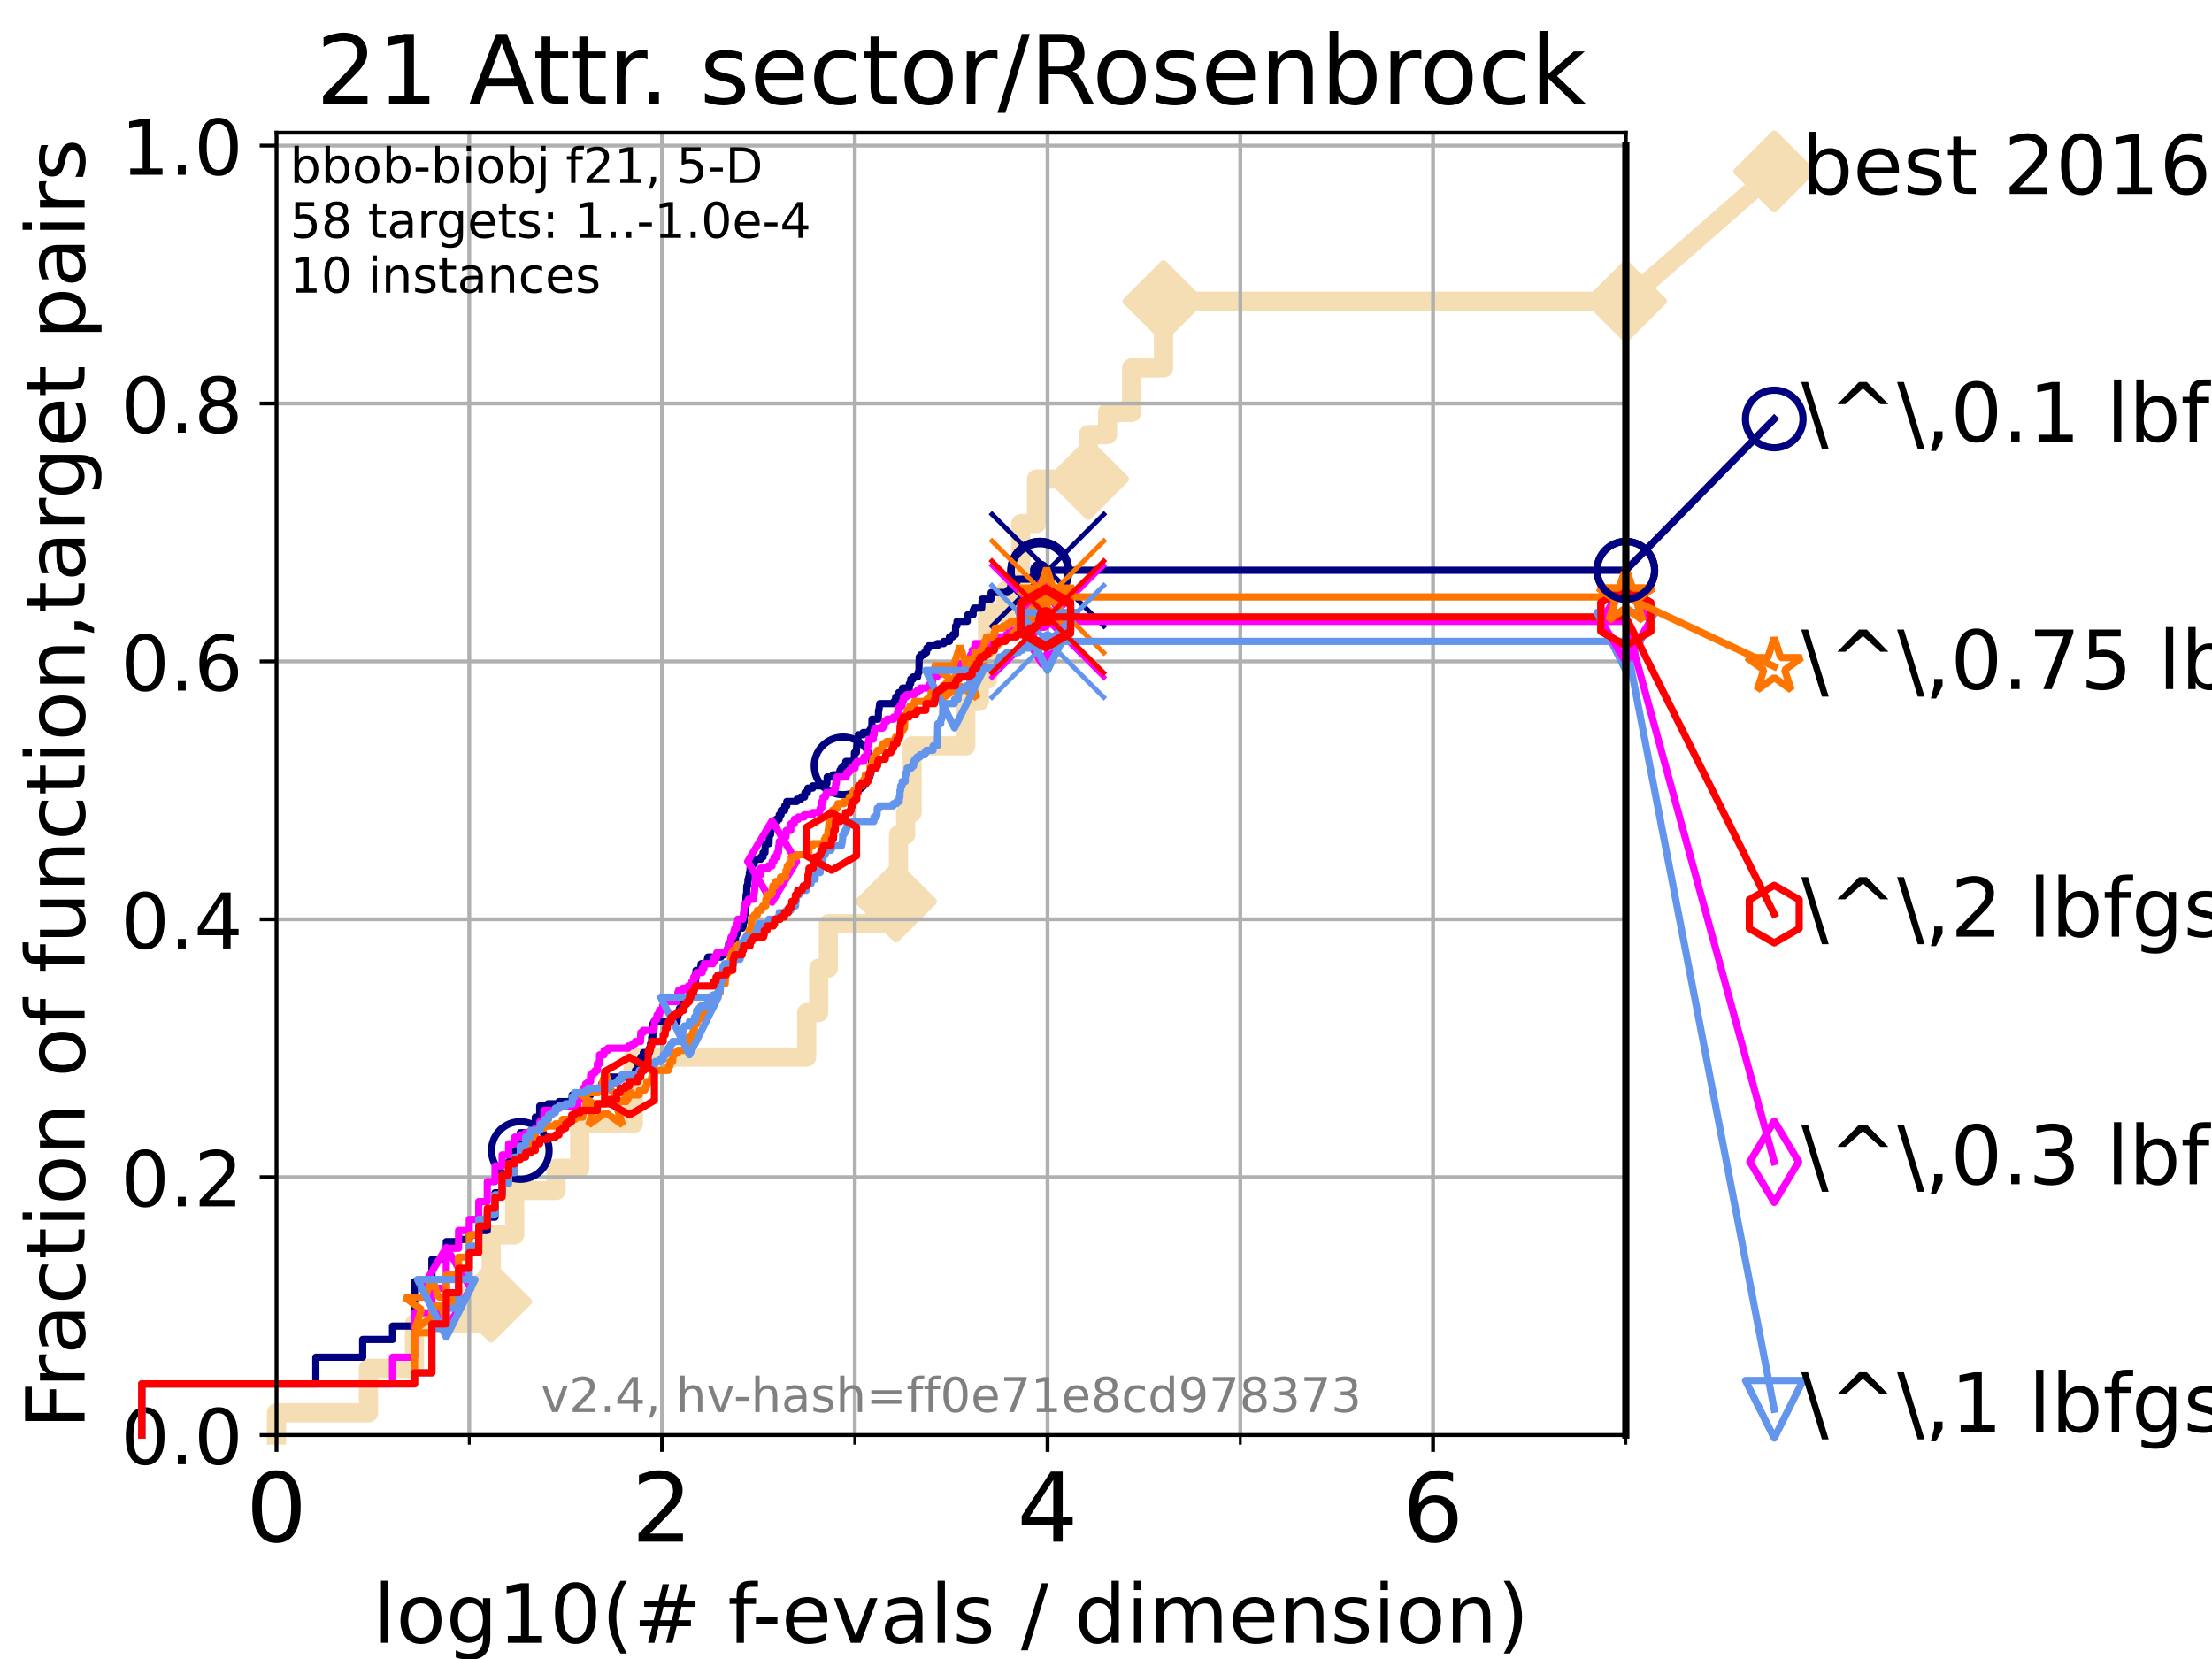 <?xml version="1.0" encoding="utf-8" standalone="no"?>
<!DOCTYPE svg PUBLIC "-//W3C//DTD SVG 1.1//EN"
  "http://www.w3.org/Graphics/SVG/1.1/DTD/svg11.dtd">
<!-- Created with matplotlib (https://matplotlib.org/) -->
<svg height="345.6pt" version="1.1" viewBox="0 0 460.8 345.6" width="460.8pt" xmlns="http://www.w3.org/2000/svg" xmlns:xlink="http://www.w3.org/1999/xlink">
 <defs>
  <style type="text/css">*{stroke-linecap:butt;stroke-linejoin:round;}</style>
 </defs>
 <g id="figure_1">
  <g id="patch_1">
   <path d="M 0 345.6 
L 460.8 345.6 
L 460.8 0 
L 0 0 
z
" style="fill:#ffffff;"/>
  </g>
  <g id="axes_1">
   <g id="patch_2">
    <path d="M 57.6 298.944 
L 338.688 298.944 
L 338.688 27.648 
L 57.6 27.648 
z
" style="fill:#ffffff;"/>
   </g>
   <g id="line2d_1">
    <path d="M 57.6 298.944 
L 57.6 294.313 
L 76.759 294.313 
L 76.759 285.05 
L 86.351 285.05 
L 86.351 275.788 
L 99.418 275.788 
L 99.418 271.157 
L 102.331 271.157 
L 102.331 257.263 
L 107.213 257.263 
L 107.213 248.001 
L 115.835 248.001 
L 115.835 243.37 
L 120.759 243.37 
L 120.759 234.107 
L 131.938 234.107 
L 131.938 220.214 
L 168.042 220.214 
L 168.042 210.951 
L 170.548 210.951 
L 170.548 201.689 
L 172.564 201.689 
L 172.564 192.426 
L 186.668 192.426 
L 186.668 187.795 
L 187.17 187.795 
L 187.17 173.901 
L 188.662 173.901 
L 188.662 169.27 
L 190.021 169.27 
L 190.021 155.377 
L 201.187 155.377 
L 201.187 146.114 
L 204.003 146.114 
L 204.003 141.483 
L 205.732 141.483 
L 205.732 127.589 
L 209.547 127.589 
L 209.547 122.958 
L 212.64 122.958 
L 212.64 109.065 
L 215.925 109.065 
L 215.925 99.802 
L 226.693 99.802 
L 226.693 90.54 
L 230.723 90.54 
L 230.723 85.909 
L 235.744 85.909 
L 235.744 76.646 
L 242.385 76.646 
L 242.385 62.753 
L 338.688 62.753 
" style="fill:none;stroke:#f5deb3;stroke-linecap:square;stroke-width:4;"/>
   </g>
   <g id="line2d_2">
    <defs>
     <path d="M 0 7.778 
L 7.778 0 
L 0 -7.778 
L -7.778 0 
z
" id="m22b2b73401" style="stroke:#f5deb3;stroke-linejoin:miter;stroke-width:1.5;"/>
    </defs>
    <g>
     <use style="fill:#f5deb3;stroke:#f5deb3;stroke-linejoin:miter;stroke-width:1.5;" x="102.331" xlink:href="#m22b2b73401" y="271.157"/>
     <use style="fill:#f5deb3;stroke:#f5deb3;stroke-linejoin:miter;stroke-width:1.5;" x="186.668" xlink:href="#m22b2b73401" y="187.795"/>
     <use style="fill:#f5deb3;stroke:#f5deb3;stroke-linejoin:miter;stroke-width:1.5;" x="226.693" xlink:href="#m22b2b73401" y="99.802"/>
     <use style="fill:#f5deb3;stroke:#f5deb3;stroke-linejoin:miter;stroke-width:1.5;" x="242.385" xlink:href="#m22b2b73401" y="62.753"/>
     <use style="fill:#f5deb3;stroke:#f5deb3;stroke-linejoin:miter;stroke-width:1.5;" x="338.688" xlink:href="#m22b2b73401" y="62.753"/>
    </g>
   </g>
   <g id="line2d_3">
    <path style="fill:none;stroke:#f5deb3;stroke-linecap:square;stroke-width:4;"/>
    <g/>
   </g>
   <g id="line2d_4">
    <path d="M 338.688 62.753 
L 369.608 35.706 
" style="fill:none;stroke:#f5deb3;stroke-linecap:square;stroke-width:4;"/>
    <g>
     <use style="fill:#f5deb3;stroke:#f5deb3;stroke-linejoin:miter;stroke-width:1.5;" x="338.688" xlink:href="#m22b2b73401" y="62.753"/>
     <use style="fill:#f5deb3;stroke:#f5deb3;stroke-linejoin:miter;stroke-width:1.5;" x="369.608" xlink:href="#m22b2b73401" y="35.706"/>
    </g>
   </g>
   <g id="matplotlib.axis_1">
    <g id="xtick_1">
     <g id="line2d_5">
      <path clip-path="url(#p6c04009af2)" d="M 57.6 298.944 
L 57.6 27.648 
" style="fill:none;stroke:#b0b0b0;stroke-linecap:square;stroke-width:0.8;"/>
     </g>
     <g id="line2d_6">
      <defs>
       <path d="M 0 0 
L 0 3.5 
" id="m4526c95a4c" style="stroke:#000000;stroke-width:0.8;"/>
      </defs>
      <g>
       <use style="stroke:#000000;stroke-width:0.8;" x="57.6" xlink:href="#m4526c95a4c" y="298.944"/>
      </g>
     </g>
     <g id="text_1">
      <!-- 0 -->
      <g transform="translate(51.237 321.141)scale(0.2 -0.2)">
       <defs>
        <path d="M 31.781 66.406 
Q 24.172 66.406 20.328 58.906 
Q 16.5 51.422 16.5 36.375 
Q 16.5 21.391 20.328 13.891 
Q 24.172 6.391 31.781 6.391 
Q 39.453 6.391 43.281 13.891 
Q 47.125 21.391 47.125 36.375 
Q 47.125 51.422 43.281 58.906 
Q 39.453 66.406 31.781 66.406 
z
M 31.781 74.219 
Q 44.047 74.219 50.516 64.516 
Q 56.984 54.828 56.984 36.375 
Q 56.984 17.969 50.516 8.266 
Q 44.047 -1.422 31.781 -1.422 
Q 19.531 -1.422 13.062 8.266 
Q 6.594 17.969 6.594 36.375 
Q 6.594 54.828 13.062 64.516 
Q 19.531 74.219 31.781 74.219 
z
" id="DejaVuSans-48"/>
       </defs>
       <use xlink:href="#DejaVuSans-48"/>
      </g>
     </g>
    </g>
    <g id="xtick_2">
     <g id="line2d_7">
      <path clip-path="url(#p6c04009af2)" d="M 137.911 298.944 
L 137.911 27.648 
" style="fill:none;stroke:#b0b0b0;stroke-linecap:square;stroke-width:0.8;"/>
     </g>
     <g id="line2d_8">
      <g>
       <use style="stroke:#000000;stroke-width:0.8;" x="137.911" xlink:href="#m4526c95a4c" y="298.944"/>
      </g>
     </g>
     <g id="text_2">
      <!-- 2 -->
      <g transform="translate(131.548 321.141)scale(0.2 -0.2)">
       <defs>
        <path d="M 19.188 8.297 
L 53.609 8.297 
L 53.609 0 
L 7.328 0 
L 7.328 8.297 
Q 12.938 14.109 22.625 23.891 
Q 32.328 33.688 34.812 36.531 
Q 39.547 41.844 41.422 45.531 
Q 43.312 49.219 43.312 52.781 
Q 43.312 58.594 39.234 62.25 
Q 35.156 65.922 28.609 65.922 
Q 23.969 65.922 18.812 64.312 
Q 13.672 62.703 7.812 59.422 
L 7.812 69.391 
Q 13.766 71.781 18.938 73 
Q 24.125 74.219 28.422 74.219 
Q 39.75 74.219 46.484 68.547 
Q 53.219 62.891 53.219 53.422 
Q 53.219 48.922 51.531 44.891 
Q 49.859 40.875 45.406 35.406 
Q 44.188 33.984 37.641 27.219 
Q 31.109 20.453 19.188 8.297 
z
" id="DejaVuSans-50"/>
       </defs>
       <use xlink:href="#DejaVuSans-50"/>
      </g>
     </g>
    </g>
    <g id="xtick_3">
     <g id="line2d_9">
      <path clip-path="url(#p6c04009af2)" d="M 218.222 298.944 
L 218.222 27.648 
" style="fill:none;stroke:#b0b0b0;stroke-linecap:square;stroke-width:0.8;"/>
     </g>
     <g id="line2d_10">
      <g>
       <use style="stroke:#000000;stroke-width:0.8;" x="218.222" xlink:href="#m4526c95a4c" y="298.944"/>
      </g>
     </g>
     <g id="text_3">
      <!-- 4 -->
      <g transform="translate(211.859 321.141)scale(0.2 -0.2)">
       <defs>
        <path d="M 37.797 64.312 
L 12.891 25.391 
L 37.797 25.391 
z
M 35.203 72.906 
L 47.609 72.906 
L 47.609 25.391 
L 58.016 25.391 
L 58.016 17.188 
L 47.609 17.188 
L 47.609 0 
L 37.797 0 
L 37.797 17.188 
L 4.891 17.188 
L 4.891 26.703 
z
" id="DejaVuSans-52"/>
       </defs>
       <use xlink:href="#DejaVuSans-52"/>
      </g>
     </g>
    </g>
    <g id="xtick_4">
     <g id="line2d_11">
      <path clip-path="url(#p6c04009af2)" d="M 298.533 298.944 
L 298.533 27.648 
" style="fill:none;stroke:#b0b0b0;stroke-linecap:square;stroke-width:0.8;"/>
     </g>
     <g id="line2d_12">
      <g>
       <use style="stroke:#000000;stroke-width:0.8;" x="298.533" xlink:href="#m4526c95a4c" y="298.944"/>
      </g>
     </g>
     <g id="text_4">
      <!-- 6 -->
      <g transform="translate(292.17 321.141)scale(0.2 -0.2)">
       <defs>
        <path d="M 33.016 40.375 
Q 26.375 40.375 22.484 35.828 
Q 18.609 31.297 18.609 23.391 
Q 18.609 15.531 22.484 10.953 
Q 26.375 6.391 33.016 6.391 
Q 39.656 6.391 43.531 10.953 
Q 47.406 15.531 47.406 23.391 
Q 47.406 31.297 43.531 35.828 
Q 39.656 40.375 33.016 40.375 
z
M 52.594 71.297 
L 52.594 62.312 
Q 48.875 64.062 45.094 64.984 
Q 41.312 65.922 37.594 65.922 
Q 27.828 65.922 22.672 59.328 
Q 17.531 52.734 16.797 39.406 
Q 19.672 43.656 24.016 45.922 
Q 28.375 48.188 33.594 48.188 
Q 44.578 48.188 50.953 41.516 
Q 57.328 34.859 57.328 23.391 
Q 57.328 12.156 50.688 5.359 
Q 44.047 -1.422 33.016 -1.422 
Q 20.359 -1.422 13.672 8.266 
Q 6.984 17.969 6.984 36.375 
Q 6.984 53.656 15.188 63.938 
Q 23.391 74.219 37.203 74.219 
Q 40.922 74.219 44.703 73.484 
Q 48.484 72.75 52.594 71.297 
z
" id="DejaVuSans-54"/>
       </defs>
       <use xlink:href="#DejaVuSans-54"/>
      </g>
     </g>
    </g>
    <g id="xtick_5">
     <g id="line2d_13">
      <path clip-path="url(#p6c04009af2)" d="M 97.755 298.944 
L 97.755 27.648 
" style="fill:none;stroke:#b0b0b0;stroke-linecap:square;stroke-width:0.8;"/>
     </g>
     <g id="line2d_14">
      <defs>
       <path d="M 0 0 
L 0 2 
" id="meadf1dbb53" style="stroke:#000000;stroke-width:0.6;"/>
      </defs>
      <g>
       <use style="stroke:#000000;stroke-width:0.6;" x="97.755" xlink:href="#meadf1dbb53" y="298.944"/>
      </g>
     </g>
    </g>
    <g id="xtick_6">
     <g id="line2d_15">
      <path clip-path="url(#p6c04009af2)" d="M 178.066 298.944 
L 178.066 27.648 
" style="fill:none;stroke:#b0b0b0;stroke-linecap:square;stroke-width:0.8;"/>
     </g>
     <g id="line2d_16">
      <g>
       <use style="stroke:#000000;stroke-width:0.6;" x="178.066" xlink:href="#meadf1dbb53" y="298.944"/>
      </g>
     </g>
    </g>
    <g id="xtick_7">
     <g id="line2d_17">
      <path clip-path="url(#p6c04009af2)" d="M 258.377 298.944 
L 258.377 27.648 
" style="fill:none;stroke:#b0b0b0;stroke-linecap:square;stroke-width:0.8;"/>
     </g>
     <g id="line2d_18">
      <g>
       <use style="stroke:#000000;stroke-width:0.6;" x="258.377" xlink:href="#meadf1dbb53" y="298.944"/>
      </g>
     </g>
    </g>
    <g id="xtick_8">
     <g id="line2d_19">
      <path clip-path="url(#p6c04009af2)" d="M 338.688 298.944 
L 338.688 27.648 
" style="fill:none;stroke:#b0b0b0;stroke-linecap:square;stroke-width:0.8;"/>
     </g>
     <g id="line2d_20">
      <g>
       <use style="stroke:#000000;stroke-width:0.6;" x="338.688" xlink:href="#meadf1dbb53" y="298.944"/>
      </g>
     </g>
    </g>
    <g id="text_5">
     <!-- log10(# f-evals / dimension) -->
     <g transform="translate(77.764 342.218)scale(0.17 -0.17)">
      <defs>
       <path d="M 9.422 75.984 
L 18.406 75.984 
L 18.406 0 
L 9.422 0 
z
" id="DejaVuSans-108"/>
       <path d="M 30.609 48.391 
Q 23.391 48.391 19.188 42.75 
Q 14.984 37.109 14.984 27.297 
Q 14.984 17.484 19.156 11.844 
Q 23.344 6.203 30.609 6.203 
Q 37.797 6.203 41.984 11.859 
Q 46.188 17.531 46.188 27.297 
Q 46.188 37.016 41.984 42.703 
Q 37.797 48.391 30.609 48.391 
z
M 30.609 56 
Q 42.328 56 49.016 48.375 
Q 55.719 40.766 55.719 27.297 
Q 55.719 13.875 49.016 6.219 
Q 42.328 -1.422 30.609 -1.422 
Q 18.844 -1.422 12.172 6.219 
Q 5.516 13.875 5.516 27.297 
Q 5.516 40.766 12.172 48.375 
Q 18.844 56 30.609 56 
z
" id="DejaVuSans-111"/>
       <path d="M 45.406 27.984 
Q 45.406 37.75 41.375 43.109 
Q 37.359 48.484 30.078 48.484 
Q 22.859 48.484 18.828 43.109 
Q 14.797 37.75 14.797 27.984 
Q 14.797 18.266 18.828 12.891 
Q 22.859 7.516 30.078 7.516 
Q 37.359 7.516 41.375 12.891 
Q 45.406 18.266 45.406 27.984 
z
M 54.391 6.781 
Q 54.391 -7.172 48.188 -13.984 
Q 42 -20.797 29.203 -20.797 
Q 24.469 -20.797 20.266 -20.094 
Q 16.062 -19.391 12.109 -17.922 
L 12.109 -9.188 
Q 16.062 -11.328 19.922 -12.344 
Q 23.781 -13.375 27.781 -13.375 
Q 36.625 -13.375 41.016 -8.766 
Q 45.406 -4.156 45.406 5.172 
L 45.406 9.625 
Q 42.625 4.781 38.281 2.391 
Q 33.938 0 27.875 0 
Q 17.828 0 11.672 7.656 
Q 5.516 15.328 5.516 27.984 
Q 5.516 40.672 11.672 48.328 
Q 17.828 56 27.875 56 
Q 33.938 56 38.281 53.609 
Q 42.625 51.219 45.406 46.391 
L 45.406 54.688 
L 54.391 54.688 
z
" id="DejaVuSans-103"/>
       <path d="M 12.406 8.297 
L 28.516 8.297 
L 28.516 63.922 
L 10.984 60.406 
L 10.984 69.391 
L 28.422 72.906 
L 38.281 72.906 
L 38.281 8.297 
L 54.391 8.297 
L 54.391 0 
L 12.406 0 
z
" id="DejaVuSans-49"/>
       <path d="M 31 75.875 
Q 24.469 64.656 21.281 53.656 
Q 18.109 42.672 18.109 31.391 
Q 18.109 20.125 21.312 9.062 
Q 24.516 -2 31 -13.188 
L 23.188 -13.188 
Q 15.875 -1.703 12.234 9.375 
Q 8.594 20.453 8.594 31.391 
Q 8.594 42.281 12.203 53.312 
Q 15.828 64.359 23.188 75.875 
z
" id="DejaVuSans-40"/>
       <path d="M 51.125 44 
L 36.922 44 
L 32.812 27.688 
L 47.125 27.688 
z
M 43.797 71.781 
L 38.719 51.516 
L 52.984 51.516 
L 58.109 71.781 
L 65.922 71.781 
L 60.891 51.516 
L 76.125 51.516 
L 76.125 44 
L 58.984 44 
L 54.984 27.688 
L 70.516 27.688 
L 70.516 20.219 
L 53.078 20.219 
L 48 0 
L 40.188 0 
L 45.219 20.219 
L 30.906 20.219 
L 25.875 0 
L 18.016 0 
L 23.094 20.219 
L 7.719 20.219 
L 7.719 27.688 
L 24.906 27.688 
L 29 44 
L 13.281 44 
L 13.281 51.516 
L 30.906 51.516 
L 35.891 71.781 
z
" id="DejaVuSans-35"/>
       <path id="DejaVuSans-32"/>
       <path d="M 37.109 75.984 
L 37.109 68.5 
L 28.516 68.5 
Q 23.688 68.5 21.797 66.547 
Q 19.922 64.594 19.922 59.516 
L 19.922 54.688 
L 34.719 54.688 
L 34.719 47.703 
L 19.922 47.703 
L 19.922 0 
L 10.891 0 
L 10.891 47.703 
L 2.297 47.703 
L 2.297 54.688 
L 10.891 54.688 
L 10.891 58.5 
Q 10.891 67.625 15.141 71.797 
Q 19.391 75.984 28.609 75.984 
z
" id="DejaVuSans-102"/>
       <path d="M 4.891 31.391 
L 31.203 31.391 
L 31.203 23.391 
L 4.891 23.391 
z
" id="DejaVuSans-45"/>
       <path d="M 56.203 29.594 
L 56.203 25.203 
L 14.891 25.203 
Q 15.484 15.922 20.484 11.062 
Q 25.484 6.203 34.422 6.203 
Q 39.594 6.203 44.453 7.469 
Q 49.312 8.734 54.109 11.281 
L 54.109 2.781 
Q 49.266 0.734 44.188 -0.344 
Q 39.109 -1.422 33.891 -1.422 
Q 20.797 -1.422 13.156 6.188 
Q 5.516 13.812 5.516 26.812 
Q 5.516 40.234 12.766 48.109 
Q 20.016 56 32.328 56 
Q 43.359 56 49.781 48.891 
Q 56.203 41.797 56.203 29.594 
z
M 47.219 32.234 
Q 47.125 39.594 43.094 43.984 
Q 39.062 48.391 32.422 48.391 
Q 24.906 48.391 20.391 44.141 
Q 15.875 39.891 15.188 32.172 
z
" id="DejaVuSans-101"/>
       <path d="M 2.984 54.688 
L 12.5 54.688 
L 29.594 8.797 
L 46.688 54.688 
L 56.203 54.688 
L 35.688 0 
L 23.484 0 
z
" id="DejaVuSans-118"/>
       <path d="M 34.281 27.484 
Q 23.391 27.484 19.188 25 
Q 14.984 22.516 14.984 16.5 
Q 14.984 11.719 18.141 8.906 
Q 21.297 6.109 26.703 6.109 
Q 34.188 6.109 38.703 11.406 
Q 43.219 16.703 43.219 25.484 
L 43.219 27.484 
z
M 52.203 31.203 
L 52.203 0 
L 43.219 0 
L 43.219 8.297 
Q 40.141 3.328 35.547 0.953 
Q 30.953 -1.422 24.312 -1.422 
Q 15.922 -1.422 10.953 3.297 
Q 6 8.016 6 15.922 
Q 6 25.141 12.172 29.828 
Q 18.359 34.516 30.609 34.516 
L 43.219 34.516 
L 43.219 35.406 
Q 43.219 41.609 39.141 45 
Q 35.062 48.391 27.688 48.391 
Q 23 48.391 18.547 47.266 
Q 14.109 46.141 10.016 43.891 
L 10.016 52.203 
Q 14.938 54.109 19.578 55.047 
Q 24.219 56 28.609 56 
Q 40.484 56 46.344 49.844 
Q 52.203 43.703 52.203 31.203 
z
" id="DejaVuSans-97"/>
       <path d="M 44.281 53.078 
L 44.281 44.578 
Q 40.484 46.531 36.375 47.5 
Q 32.281 48.484 27.875 48.484 
Q 21.188 48.484 17.844 46.438 
Q 14.5 44.391 14.5 40.281 
Q 14.5 37.156 16.891 35.375 
Q 19.281 33.594 26.516 31.984 
L 29.594 31.297 
Q 39.156 29.25 43.188 25.516 
Q 47.219 21.781 47.219 15.094 
Q 47.219 7.469 41.188 3.016 
Q 35.156 -1.422 24.609 -1.422 
Q 20.219 -1.422 15.453 -0.562 
Q 10.688 0.297 5.422 2 
L 5.422 11.281 
Q 10.406 8.688 15.234 7.391 
Q 20.062 6.109 24.812 6.109 
Q 31.156 6.109 34.562 8.281 
Q 37.984 10.453 37.984 14.406 
Q 37.984 18.062 35.516 20.016 
Q 33.062 21.969 24.703 23.781 
L 21.578 24.516 
Q 13.234 26.266 9.516 29.906 
Q 5.812 33.547 5.812 39.891 
Q 5.812 47.609 11.281 51.797 
Q 16.75 56 26.812 56 
Q 31.781 56 36.172 55.266 
Q 40.578 54.547 44.281 53.078 
z
" id="DejaVuSans-115"/>
       <path d="M 25.391 72.906 
L 33.688 72.906 
L 8.297 -9.281 
L 0 -9.281 
z
" id="DejaVuSans-47"/>
       <path d="M 45.406 46.391 
L 45.406 75.984 
L 54.391 75.984 
L 54.391 0 
L 45.406 0 
L 45.406 8.203 
Q 42.578 3.328 38.25 0.953 
Q 33.938 -1.422 27.875 -1.422 
Q 17.969 -1.422 11.734 6.484 
Q 5.516 14.406 5.516 27.297 
Q 5.516 40.188 11.734 48.094 
Q 17.969 56 27.875 56 
Q 33.938 56 38.25 53.625 
Q 42.578 51.266 45.406 46.391 
z
M 14.797 27.297 
Q 14.797 17.391 18.875 11.75 
Q 22.953 6.109 30.078 6.109 
Q 37.203 6.109 41.297 11.75 
Q 45.406 17.391 45.406 27.297 
Q 45.406 37.203 41.297 42.844 
Q 37.203 48.484 30.078 48.484 
Q 22.953 48.484 18.875 42.844 
Q 14.797 37.203 14.797 27.297 
z
" id="DejaVuSans-100"/>
       <path d="M 9.422 54.688 
L 18.406 54.688 
L 18.406 0 
L 9.422 0 
z
M 9.422 75.984 
L 18.406 75.984 
L 18.406 64.594 
L 9.422 64.594 
z
" id="DejaVuSans-105"/>
       <path d="M 52 44.188 
Q 55.375 50.25 60.062 53.125 
Q 64.75 56 71.094 56 
Q 79.641 56 84.281 50.016 
Q 88.922 44.047 88.922 33.016 
L 88.922 0 
L 79.891 0 
L 79.891 32.719 
Q 79.891 40.578 77.094 44.375 
Q 74.312 48.188 68.609 48.188 
Q 61.625 48.188 57.562 43.547 
Q 53.516 38.922 53.516 30.906 
L 53.516 0 
L 44.484 0 
L 44.484 32.719 
Q 44.484 40.625 41.703 44.406 
Q 38.922 48.188 33.109 48.188 
Q 26.219 48.188 22.156 43.531 
Q 18.109 38.875 18.109 30.906 
L 18.109 0 
L 9.078 0 
L 9.078 54.688 
L 18.109 54.688 
L 18.109 46.188 
Q 21.188 51.219 25.484 53.609 
Q 29.781 56 35.688 56 
Q 41.656 56 45.828 52.969 
Q 50 49.953 52 44.188 
z
" id="DejaVuSans-109"/>
       <path d="M 54.891 33.016 
L 54.891 0 
L 45.906 0 
L 45.906 32.719 
Q 45.906 40.484 42.875 44.328 
Q 39.844 48.188 33.797 48.188 
Q 26.516 48.188 22.312 43.547 
Q 18.109 38.922 18.109 30.906 
L 18.109 0 
L 9.078 0 
L 9.078 54.688 
L 18.109 54.688 
L 18.109 46.188 
Q 21.344 51.125 25.703 53.562 
Q 30.078 56 35.797 56 
Q 45.219 56 50.047 50.172 
Q 54.891 44.344 54.891 33.016 
z
" id="DejaVuSans-110"/>
       <path d="M 8.016 75.875 
L 15.828 75.875 
Q 23.141 64.359 26.781 53.312 
Q 30.422 42.281 30.422 31.391 
Q 30.422 20.453 26.781 9.375 
Q 23.141 -1.703 15.828 -13.188 
L 8.016 -13.188 
Q 14.5 -2 17.703 9.062 
Q 20.906 20.125 20.906 31.391 
Q 20.906 42.672 17.703 53.656 
Q 14.5 64.656 8.016 75.875 
z
" id="DejaVuSans-41"/>
      </defs>
      <use xlink:href="#DejaVuSans-108"/>
      <use x="27.783" xlink:href="#DejaVuSans-111"/>
      <use x="88.965" xlink:href="#DejaVuSans-103"/>
      <use x="152.441" xlink:href="#DejaVuSans-49"/>
      <use x="216.064" xlink:href="#DejaVuSans-48"/>
      <use x="279.688" xlink:href="#DejaVuSans-40"/>
      <use x="318.701" xlink:href="#DejaVuSans-35"/>
      <use x="402.49" xlink:href="#DejaVuSans-32"/>
      <use x="434.277" xlink:href="#DejaVuSans-102"/>
      <use x="463.982" xlink:href="#DejaVuSans-45"/>
      <use x="500.066" xlink:href="#DejaVuSans-101"/>
      <use x="561.59" xlink:href="#DejaVuSans-118"/>
      <use x="620.77" xlink:href="#DejaVuSans-97"/>
      <use x="682.049" xlink:href="#DejaVuSans-108"/>
      <use x="709.832" xlink:href="#DejaVuSans-115"/>
      <use x="761.932" xlink:href="#DejaVuSans-32"/>
      <use x="793.719" xlink:href="#DejaVuSans-47"/>
      <use x="827.41" xlink:href="#DejaVuSans-32"/>
      <use x="859.197" xlink:href="#DejaVuSans-100"/>
      <use x="922.674" xlink:href="#DejaVuSans-105"/>
      <use x="950.457" xlink:href="#DejaVuSans-109"/>
      <use x="1047.869" xlink:href="#DejaVuSans-101"/>
      <use x="1109.393" xlink:href="#DejaVuSans-110"/>
      <use x="1172.771" xlink:href="#DejaVuSans-115"/>
      <use x="1224.871" xlink:href="#DejaVuSans-105"/>
      <use x="1252.654" xlink:href="#DejaVuSans-111"/>
      <use x="1313.836" xlink:href="#DejaVuSans-110"/>
      <use x="1377.215" xlink:href="#DejaVuSans-41"/>
     </g>
    </g>
   </g>
   <g id="matplotlib.axis_2">
    <g id="ytick_1">
     <g id="line2d_21">
      <path clip-path="url(#p6c04009af2)" d="M 57.6 298.944 
L 338.688 298.944 
" style="fill:none;stroke:#b0b0b0;stroke-linecap:square;stroke-width:0.8;"/>
     </g>
     <g id="line2d_22">
      <defs>
       <path d="M 0 0 
L -3.5 0 
" id="m56b56f1686" style="stroke:#000000;stroke-width:0.8;"/>
      </defs>
      <g>
       <use style="stroke:#000000;stroke-width:0.8;" x="57.6" xlink:href="#m56b56f1686" y="298.944"/>
      </g>
     </g>
     <g id="text_6">
      <!-- 0.0 -->
      <g transform="translate(25.155 305.023)scale(0.16 -0.16)">
       <defs>
        <path d="M 10.688 12.406 
L 21 12.406 
L 21 0 
L 10.688 0 
z
" id="DejaVuSans-46"/>
       </defs>
       <use xlink:href="#DejaVuSans-48"/>
       <use x="63.623" xlink:href="#DejaVuSans-46"/>
       <use x="95.41" xlink:href="#DejaVuSans-48"/>
      </g>
     </g>
    </g>
    <g id="ytick_2">
     <g id="line2d_23">
      <path clip-path="url(#p6c04009af2)" d="M 57.6 245.222 
L 338.688 245.222 
" style="fill:none;stroke:#b0b0b0;stroke-linecap:square;stroke-width:0.8;"/>
     </g>
     <g id="line2d_24">
      <g>
       <use style="stroke:#000000;stroke-width:0.8;" x="57.6" xlink:href="#m56b56f1686" y="245.222"/>
      </g>
     </g>
     <g id="text_7">
      <!-- 0.2 -->
      <g transform="translate(25.155 251.301)scale(0.16 -0.16)">
       <use xlink:href="#DejaVuSans-48"/>
       <use x="63.623" xlink:href="#DejaVuSans-46"/>
       <use x="95.41" xlink:href="#DejaVuSans-50"/>
      </g>
     </g>
    </g>
    <g id="ytick_3">
     <g id="line2d_25">
      <path clip-path="url(#p6c04009af2)" d="M 57.6 191.5 
L 338.688 191.5 
" style="fill:none;stroke:#b0b0b0;stroke-linecap:square;stroke-width:0.8;"/>
     </g>
     <g id="line2d_26">
      <g>
       <use style="stroke:#000000;stroke-width:0.8;" x="57.6" xlink:href="#m56b56f1686" y="191.5"/>
      </g>
     </g>
     <g id="text_8">
      <!-- 0.4 -->
      <g transform="translate(25.155 197.579)scale(0.16 -0.16)">
       <use xlink:href="#DejaVuSans-48"/>
       <use x="63.623" xlink:href="#DejaVuSans-46"/>
       <use x="95.41" xlink:href="#DejaVuSans-52"/>
      </g>
     </g>
    </g>
    <g id="ytick_4">
     <g id="line2d_27">
      <path clip-path="url(#p6c04009af2)" d="M 57.6 137.778 
L 338.688 137.778 
" style="fill:none;stroke:#b0b0b0;stroke-linecap:square;stroke-width:0.8;"/>
     </g>
     <g id="line2d_28">
      <g>
       <use style="stroke:#000000;stroke-width:0.8;" x="57.6" xlink:href="#m56b56f1686" y="137.778"/>
      </g>
     </g>
     <g id="text_9">
      <!-- 0.6 -->
      <g transform="translate(25.155 143.857)scale(0.16 -0.16)">
       <use xlink:href="#DejaVuSans-48"/>
       <use x="63.623" xlink:href="#DejaVuSans-46"/>
       <use x="95.41" xlink:href="#DejaVuSans-54"/>
      </g>
     </g>
    </g>
    <g id="ytick_5">
     <g id="line2d_29">
      <path clip-path="url(#p6c04009af2)" d="M 57.6 84.056 
L 338.688 84.056 
" style="fill:none;stroke:#b0b0b0;stroke-linecap:square;stroke-width:0.8;"/>
     </g>
     <g id="line2d_30">
      <g>
       <use style="stroke:#000000;stroke-width:0.8;" x="57.6" xlink:href="#m56b56f1686" y="84.056"/>
      </g>
     </g>
     <g id="text_10">
      <!-- 0.8 -->
      <g transform="translate(25.155 90.135)scale(0.16 -0.16)">
       <defs>
        <path d="M 31.781 34.625 
Q 24.75 34.625 20.719 30.859 
Q 16.703 27.094 16.703 20.516 
Q 16.703 13.922 20.719 10.156 
Q 24.75 6.391 31.781 6.391 
Q 38.812 6.391 42.859 10.172 
Q 46.922 13.969 46.922 20.516 
Q 46.922 27.094 42.891 30.859 
Q 38.875 34.625 31.781 34.625 
z
M 21.922 38.812 
Q 15.578 40.375 12.031 44.719 
Q 8.5 49.078 8.5 55.328 
Q 8.5 64.062 14.719 69.141 
Q 20.953 74.219 31.781 74.219 
Q 42.672 74.219 48.875 69.141 
Q 55.078 64.062 55.078 55.328 
Q 55.078 49.078 51.531 44.719 
Q 48 40.375 41.703 38.812 
Q 48.828 37.156 52.797 32.312 
Q 56.781 27.484 56.781 20.516 
Q 56.781 9.906 50.312 4.234 
Q 43.844 -1.422 31.781 -1.422 
Q 19.734 -1.422 13.25 4.234 
Q 6.781 9.906 6.781 20.516 
Q 6.781 27.484 10.781 32.312 
Q 14.797 37.156 21.922 38.812 
z
M 18.312 54.391 
Q 18.312 48.734 21.844 45.562 
Q 25.391 42.391 31.781 42.391 
Q 38.141 42.391 41.719 45.562 
Q 45.312 48.734 45.312 54.391 
Q 45.312 60.062 41.719 63.234 
Q 38.141 66.406 31.781 66.406 
Q 25.391 66.406 21.844 63.234 
Q 18.312 60.062 18.312 54.391 
z
" id="DejaVuSans-56"/>
       </defs>
       <use xlink:href="#DejaVuSans-48"/>
       <use x="63.623" xlink:href="#DejaVuSans-46"/>
       <use x="95.41" xlink:href="#DejaVuSans-56"/>
      </g>
     </g>
    </g>
    <g id="ytick_6">
     <g id="line2d_31">
      <path clip-path="url(#p6c04009af2)" d="M 57.6 30.334 
L 338.688 30.334 
" style="fill:none;stroke:#b0b0b0;stroke-linecap:square;stroke-width:0.8;"/>
     </g>
     <g id="line2d_32">
      <g>
       <use style="stroke:#000000;stroke-width:0.8;" x="57.6" xlink:href="#m56b56f1686" y="30.334"/>
      </g>
     </g>
     <g id="text_11">
      <!-- 1.0 -->
      <g transform="translate(25.155 36.413)scale(0.16 -0.16)">
       <use xlink:href="#DejaVuSans-49"/>
       <use x="63.623" xlink:href="#DejaVuSans-46"/>
       <use x="95.41" xlink:href="#DejaVuSans-48"/>
      </g>
     </g>
    </g>
    <g id="text_12">
     <!-- Fraction of function,target pairs -->
     <g transform="translate(17.62 297.681)rotate(-90)scale(0.17 -0.17)">
      <defs>
       <path d="M 9.812 72.906 
L 51.703 72.906 
L 51.703 64.594 
L 19.672 64.594 
L 19.672 43.109 
L 48.578 43.109 
L 48.578 34.812 
L 19.672 34.812 
L 19.672 0 
L 9.812 0 
z
" id="DejaVuSans-70"/>
       <path d="M 41.109 46.297 
Q 39.594 47.172 37.812 47.578 
Q 36.031 48 33.891 48 
Q 26.266 48 22.188 43.047 
Q 18.109 38.094 18.109 28.812 
L 18.109 0 
L 9.078 0 
L 9.078 54.688 
L 18.109 54.688 
L 18.109 46.188 
Q 20.953 51.172 25.484 53.578 
Q 30.031 56 36.531 56 
Q 37.453 56 38.578 55.875 
Q 39.703 55.766 41.062 55.516 
z
" id="DejaVuSans-114"/>
       <path d="M 48.781 52.594 
L 48.781 44.188 
Q 44.969 46.297 41.141 47.344 
Q 37.312 48.391 33.406 48.391 
Q 24.656 48.391 19.812 42.844 
Q 14.984 37.312 14.984 27.297 
Q 14.984 17.281 19.812 11.734 
Q 24.656 6.203 33.406 6.203 
Q 37.312 6.203 41.141 7.25 
Q 44.969 8.297 48.781 10.406 
L 48.781 2.094 
Q 45.016 0.344 40.984 -0.531 
Q 36.969 -1.422 32.422 -1.422 
Q 20.062 -1.422 12.781 6.344 
Q 5.516 14.109 5.516 27.297 
Q 5.516 40.672 12.859 48.328 
Q 20.219 56 33.016 56 
Q 37.156 56 41.109 55.141 
Q 45.062 54.297 48.781 52.594 
z
" id="DejaVuSans-99"/>
       <path d="M 18.312 70.219 
L 18.312 54.688 
L 36.812 54.688 
L 36.812 47.703 
L 18.312 47.703 
L 18.312 18.016 
Q 18.312 11.328 20.141 9.422 
Q 21.969 7.516 27.594 7.516 
L 36.812 7.516 
L 36.812 0 
L 27.594 0 
Q 17.188 0 13.234 3.875 
Q 9.281 7.766 9.281 18.016 
L 9.281 47.703 
L 2.688 47.703 
L 2.688 54.688 
L 9.281 54.688 
L 9.281 70.219 
z
" id="DejaVuSans-116"/>
       <path d="M 8.5 21.578 
L 8.5 54.688 
L 17.484 54.688 
L 17.484 21.922 
Q 17.484 14.156 20.5 10.266 
Q 23.531 6.391 29.594 6.391 
Q 36.859 6.391 41.078 11.031 
Q 45.312 15.672 45.312 23.688 
L 45.312 54.688 
L 54.297 54.688 
L 54.297 0 
L 45.312 0 
L 45.312 8.406 
Q 42.047 3.422 37.719 1 
Q 33.406 -1.422 27.688 -1.422 
Q 18.266 -1.422 13.375 4.438 
Q 8.5 10.297 8.5 21.578 
z
M 31.109 56 
z
" id="DejaVuSans-117"/>
       <path d="M 11.719 12.406 
L 22.016 12.406 
L 22.016 4 
L 14.016 -11.625 
L 7.719 -11.625 
L 11.719 4 
z
" id="DejaVuSans-44"/>
       <path d="M 18.109 8.203 
L 18.109 -20.797 
L 9.078 -20.797 
L 9.078 54.688 
L 18.109 54.688 
L 18.109 46.391 
Q 20.953 51.266 25.266 53.625 
Q 29.594 56 35.594 56 
Q 45.562 56 51.781 48.094 
Q 58.016 40.188 58.016 27.297 
Q 58.016 14.406 51.781 6.484 
Q 45.562 -1.422 35.594 -1.422 
Q 29.594 -1.422 25.266 0.953 
Q 20.953 3.328 18.109 8.203 
z
M 48.688 27.297 
Q 48.688 37.203 44.609 42.844 
Q 40.531 48.484 33.406 48.484 
Q 26.266 48.484 22.188 42.844 
Q 18.109 37.203 18.109 27.297 
Q 18.109 17.391 22.188 11.75 
Q 26.266 6.109 33.406 6.109 
Q 40.531 6.109 44.609 11.75 
Q 48.688 17.391 48.688 27.297 
z
" id="DejaVuSans-112"/>
      </defs>
      <use xlink:href="#DejaVuSans-70"/>
      <use x="50.27" xlink:href="#DejaVuSans-114"/>
      <use x="91.383" xlink:href="#DejaVuSans-97"/>
      <use x="152.662" xlink:href="#DejaVuSans-99"/>
      <use x="207.643" xlink:href="#DejaVuSans-116"/>
      <use x="246.852" xlink:href="#DejaVuSans-105"/>
      <use x="274.635" xlink:href="#DejaVuSans-111"/>
      <use x="335.816" xlink:href="#DejaVuSans-110"/>
      <use x="399.195" xlink:href="#DejaVuSans-32"/>
      <use x="430.982" xlink:href="#DejaVuSans-111"/>
      <use x="492.164" xlink:href="#DejaVuSans-102"/>
      <use x="527.369" xlink:href="#DejaVuSans-32"/>
      <use x="559.156" xlink:href="#DejaVuSans-102"/>
      <use x="594.361" xlink:href="#DejaVuSans-117"/>
      <use x="657.74" xlink:href="#DejaVuSans-110"/>
      <use x="721.119" xlink:href="#DejaVuSans-99"/>
      <use x="776.1" xlink:href="#DejaVuSans-116"/>
      <use x="815.309" xlink:href="#DejaVuSans-105"/>
      <use x="843.092" xlink:href="#DejaVuSans-111"/>
      <use x="904.273" xlink:href="#DejaVuSans-110"/>
      <use x="967.652" xlink:href="#DejaVuSans-44"/>
      <use x="999.439" xlink:href="#DejaVuSans-116"/>
      <use x="1038.648" xlink:href="#DejaVuSans-97"/>
      <use x="1099.928" xlink:href="#DejaVuSans-114"/>
      <use x="1139.291" xlink:href="#DejaVuSans-103"/>
      <use x="1202.768" xlink:href="#DejaVuSans-101"/>
      <use x="1264.291" xlink:href="#DejaVuSans-116"/>
      <use x="1303.5" xlink:href="#DejaVuSans-32"/>
      <use x="1335.287" xlink:href="#DejaVuSans-112"/>
      <use x="1398.764" xlink:href="#DejaVuSans-97"/>
      <use x="1460.043" xlink:href="#DejaVuSans-105"/>
      <use x="1487.826" xlink:href="#DejaVuSans-114"/>
      <use x="1528.939" xlink:href="#DejaVuSans-115"/>
     </g>
    </g>
   </g>
   <g id="line2d_33">
    <defs>
     <path d="M 0 1.5 
C 0.398 1.5 0.779 1.342 1.061 1.061 
C 1.342 0.779 1.5 0.398 1.5 0 
C 1.5 -0.398 1.342 -0.779 1.061 -1.061 
C 0.779 -1.342 0.398 -1.5 0 -1.5 
C -0.398 -1.5 -0.779 -1.342 -1.061 -1.061 
C -1.342 -0.779 -1.5 -0.398 -1.5 0 
C -1.5 0.398 -1.342 0.779 -1.061 1.061 
C -0.779 1.342 -0.398 1.5 0 1.5 
z
" id="m81e2923268" style="stroke:#f5deb3;"/>
    </defs>
    <g>
     <use style="fill:#f5deb3;stroke:#f5deb3;" x="242.385" xlink:href="#m81e2923268" y="62.753"/>
     <use style="fill:#f5deb3;stroke:#f5deb3;" x="242.385" xlink:href="#m81e2923268" y="62.753"/>
    </g>
   </g>
   <g id="line2d_34">
    <defs>
     <path d="M 0 1.5 
C 0.398 1.5 0.779 1.342 1.061 1.061 
C 1.342 0.779 1.5 0.398 1.5 0 
C 1.5 -0.398 1.342 -0.779 1.061 -1.061 
C 0.779 -1.342 0.398 -1.5 0 -1.5 
C -0.398 -1.5 -0.779 -1.342 -1.061 -1.061 
C -1.342 -0.779 -1.5 -0.398 -1.5 0 
C -1.5 0.398 -1.342 0.779 -1.061 1.061 
C -0.779 1.342 -0.398 1.5 0 1.5 
z
" id="mb1f490f7bd" style="stroke:#000080;"/>
    </defs>
    <g>
     <use style="fill:#000080;stroke:#000080;" x="216.606" xlink:href="#mb1f490f7bd" y="118.79"/>
     <use style="fill:#000080;stroke:#000080;" x="216.606" xlink:href="#mb1f490f7bd" y="118.79"/>
    </g>
   </g>
   <g id="line2d_35">
    <path d="M 29.533 298.944 
L 29.533 288.292 
L 65.797 288.292 
L 65.797 282.735 
L 75.556 282.735 
L 75.556 279.03 
L 81.776 279.03 
L 81.776 276.251 
L 86.351 276.251 
L 86.351 266.989 
L 89.973 266.989 
L 89.973 262.357 
L 92.969 262.357 
L 92.969 258.653 
L 95.526 258.653 
L 95.526 258.189 
L 97.755 258.189 
L 97.755 257.263 
L 99.732 257.263 
L 99.732 256.337 
L 101.507 256.337 
L 101.507 253.558 
L 103.118 253.558 
L 103.118 248.464 
L 104.592 248.464 
L 104.592 245.222 
L 105.952 245.222 
L 105.952 241.98 
L 107.213 241.98 
L 107.213 239.665 
L 108.389 239.665 
L 108.389 235.96 
L 110.527 235.96 
L 110.527 235.496 
L 111.506 235.496 
L 111.506 232.718 
L 112.432 232.718 
L 112.432 230.402 
L 114.148 230.402 
L 114.148 229.939 
L 116.443 229.939 
L 116.443 229.476 
L 119.097 229.476 
L 119.199 228.087 
L 123.03 228.087 
L 123.03 227.16 
L 124.444 227.16 
L 124.444 226.697 
L 125.328 226.697 
L 125.328 225.771 
L 125.753 225.771 
L 125.753 224.845 
L 126.97 224.845 
L 126.97 224.382 
L 132.327 224.382 
L 132.375 222.992 
L 132.894 222.992 
L 132.94 221.603 
L 133.216 221.603 
L 133.216 221.14 
L 133.488 221.14 
L 133.488 220.214 
L 134.019 220.214 
L 134.019 219.287 
L 135.281 219.287 
L 135.281 218.361 
L 135.522 218.361 
L 135.522 217.435 
L 135.761 217.435 
L 135.761 216.045 
L 135.996 216.045 
L 135.996 213.267 
L 136.228 213.267 
L 136.228 212.804 
L 141.061 212.804 
L 141.061 211.877 
L 141.235 211.877 
L 141.235 210.951 
L 141.407 210.951 
L 141.407 210.488 
L 141.578 210.488 
L 141.578 210.025 
L 142.107 210.025 
L 142.107 209.099 
L 142.243 209.099 
L 142.243 208.635 
L 143.477 208.635 
L 143.477 208.172 
L 143.654 208.172 
L 143.654 206.783 
L 143.779 206.783 
L 143.804 205.394 
L 144.221 205.394 
L 144.221 204.931 
L 144.511 204.931 
L 144.511 204.467 
L 144.842 204.467 
L 144.842 203.078 
L 144.982 203.078 
L 144.982 202.152 
L 145.954 202.152 
L 146.064 200.762 
L 147.348 200.762 
L 147.348 199.836 
L 147.47 199.836 
L 147.47 199.373 
L 150.19 199.373 
L 150.19 198.91 
L 150.8 198.91 
L 150.8 198.447 
L 151.389 198.447 
L 151.389 197.984 
L 151.597 197.984 
L 151.597 197.521 
L 151.787 197.521 
L 151.787 196.594 
L 152.223 196.594 
L 152.223 195.668 
L 153.222 195.668 
L 153.222 194.742 
L 153.481 194.742 
L 153.481 194.279 
L 153.666 194.279 
L 153.666 193.353 
L 154.641 193.353 
L 154.641 192.889 
L 154.854 192.889 
L 154.88 191.963 
L 155.038 191.963 
L 155.051 190.574 
L 155.194 190.574 
L 155.297 188.258 
L 155.348 188.258 
L 155.425 186.406 
L 155.527 186.406 
L 155.578 184.553 
L 155.742 184.553 
L 155.829 183.164 
L 155.954 183.164 
L 155.954 182.701 
L 156.102 182.701 
L 156.102 181.775 
L 156.249 181.775 
L 156.249 180.848 
L 156.718 180.848 
L 156.718 179.922 
L 157.151 179.922 
L 157.151 178.996 
L 158.466 178.996 
L 158.466 178.533 
L 158.953 178.533 
L 158.953 177.606 
L 159.355 177.606 
L 159.416 175.754 
L 160.201 175.754 
L 160.259 173.901 
L 160.519 173.901 
L 160.557 172.512 
L 161.348 172.512 
L 161.402 171.123 
L 161.726 171.123 
L 161.726 170.66 
L 162.321 170.66 
L 162.321 169.733 
L 162.72 169.733 
L 162.72 168.807 
L 163.477 168.807 
L 163.477 167.881 
L 163.899 167.881 
L 163.899 166.955 
L 166.006 166.955 
L 166.006 166.492 
L 166.823 166.492 
L 166.823 166.028 
L 167.615 166.028 
L 167.678 165.102 
L 168.214 165.102 
L 168.294 164.176 
L 169.291 164.176 
L 169.291 163.713 
L 171.916 163.713 
L 171.916 163.25 
L 172.269 163.25 
L 172.313 161.86 
L 173.567 161.86 
L 173.567 161.397 
L 174.905 161.397 
L 174.967 160.471 
L 175.228 160.471 
L 175.228 160.008 
L 175.622 160.008 
L 175.622 159.545 
L 176.194 159.545 
L 176.194 158.618 
L 177.845 158.618 
L 177.845 158.155 
L 177.979 158.155 
L 178 156.766 
L 178.405 156.766 
L 178.47 155.377 
L 178.517 155.377 
L 178.558 154.45 
L 178.7 154.45 
L 178.7 153.524 
L 178.814 153.524 
L 178.814 153.061 
L 179.798 153.061 
L 179.798 152.598 
L 181.126 152.598 
L 181.126 152.135 
L 181.408 152.135 
L 181.408 151.672 
L 181.614 151.672 
L 181.654 149.819 
L 182.961 149.819 
L 183.016 147.967 
L 183.105 147.967 
L 183.196 147.04 
L 183.253 147.04 
L 183.253 146.577 
L 186.232 146.577 
L 186.232 146.114 
L 186.527 146.114 
L 186.597 145.188 
L 187.157 145.188 
L 187.24 144.262 
L 188.01 144.262 
L 188.01 143.336 
L 189.435 143.336 
L 189.435 142.409 
L 189.716 142.409 
L 189.716 141.483 
L 190.207 141.483 
L 190.207 141.02 
L 191.161 141.02 
L 191.246 140.094 
L 191.424 140.094 
L 191.495 136.852 
L 191.82 136.852 
L 191.82 136.389 
L 192.558 136.389 
L 192.558 135.926 
L 193.024 135.926 
L 193.063 134.999 
L 193.479 134.999 
L 193.479 134.536 
L 195.276 134.536 
L 195.276 134.073 
L 196.618 134.073 
L 196.618 133.61 
L 197.787 133.61 
L 197.787 132.684 
L 198.462 132.684 
L 198.462 132.221 
L 199.048 132.221 
L 199.074 130.368 
L 199.351 130.368 
L 199.351 129.442 
L 201.496 129.442 
L 201.496 128.516 
L 201.616 128.516 
L 201.616 128.053 
L 202.725 128.053 
L 202.725 127.126 
L 202.914 127.126 
L 202.914 126.663 
L 204.499 126.663 
L 204.599 124.811 
L 206.448 124.811 
L 206.468 123.421 
L 209.914 123.421 
L 209.914 122.958 
L 210.488 122.958 
L 210.56 122.032 
L 210.827 122.032 
L 210.827 121.106 
L 211.937 121.106 
L 211.937 120.643 
L 214.968 120.643 
L 214.968 120.179 
L 215.287 120.179 
L 215.287 119.716 
L 215.987 119.716 
L 215.987 119.253 
L 216.606 119.253 
L 216.606 118.79 
L 338.688 118.79 
L 338.688 118.79 
" style="fill:none;stroke:#000080;stroke-linecap:square;stroke-width:1.5;"/>
   </g>
   <g id="line2d_36">
    <defs>
     <path d="M 0 6 
C 1.591 6 3.117 5.368 4.243 4.243 
C 5.368 3.117 6 1.591 6 0 
C 6 -1.591 5.368 -3.117 4.243 -4.243 
C 3.117 -5.368 1.591 -6 0 -6 
C -1.591 -6 -3.117 -5.368 -4.243 -4.243 
C -5.368 -3.117 -6 -1.591 -6 0 
C -6 1.591 -5.368 3.117 -4.243 4.243 
C -3.117 5.368 -1.591 6 0 6 
z
" id="mebdaf57b7a" style="stroke:#000080;stroke-width:1.5;"/>
    </defs>
    <g>
     <use style="fill-opacity:0;stroke:#000080;stroke-width:1.5;" x="108.389" xlink:href="#mebdaf57b7a" y="239.665"/>
     <use style="fill-opacity:0;stroke:#000080;stroke-width:1.5;" x="175.622" xlink:href="#mebdaf57b7a" y="159.545"/>
     <use style="fill-opacity:0;stroke:#000080;stroke-width:1.5;" x="216.606" xlink:href="#mebdaf57b7a" y="119.253"/>
     <use style="fill-opacity:0;stroke:#000080;stroke-width:1.5;" x="216.606" xlink:href="#mebdaf57b7a" y="118.79"/>
     <use style="fill-opacity:0;stroke:#000080;stroke-width:1.5;" x="216.606" xlink:href="#mebdaf57b7a" y="118.79"/>
     <use style="fill-opacity:0;stroke:#000080;stroke-width:1.5;" x="338.688" xlink:href="#mebdaf57b7a" y="118.79"/>
    </g>
   </g>
   <g id="line2d_37">
    <path style="fill:none;stroke:#000080;stroke-linecap:square;stroke-width:1.5;"/>
    <g/>
   </g>
   <g id="line2d_38">
    <path clip-path="url(#p6c04009af2)" d="M 218.305 118.79 
" style="fill:none;stroke:#000080;stroke-linecap:square;stroke-width:1.5;"/>
    <defs>
     <path d="M -12 12 
L 12 -12 
M -12 -12 
L 12 12 
" id="m6c311466f5" style="stroke:#000080;"/>
    </defs>
    <g clip-path="url(#p6c04009af2)">
     <use style="fill:#000080;stroke:#000080;" x="218.305" xlink:href="#m6c311466f5" y="118.79"/>
    </g>
   </g>
   <g id="line2d_39">
    <defs>
     <path d="M 0 1.5 
C 0.398 1.5 0.779 1.342 1.061 1.061 
C 1.342 0.779 1.5 0.398 1.5 0 
C 1.5 -0.398 1.342 -0.779 1.061 -1.061 
C 0.779 -1.342 0.398 -1.5 0 -1.5 
C -0.398 -1.5 -0.779 -1.342 -1.061 -1.061 
C -1.342 -0.779 -1.5 -0.398 -1.5 0 
C -1.5 0.398 -1.342 0.779 -1.061 1.061 
C -0.779 1.342 -0.398 1.5 0 1.5 
z
" id="m93a4772aec" style="stroke:#ff00ff;"/>
    </defs>
    <g>
     <use style="fill:#ff00ff;stroke:#ff00ff;" x="217.11" xlink:href="#m93a4772aec" y="129.442"/>
     <use style="fill:#ff00ff;stroke:#ff00ff;" x="217.11" xlink:href="#m93a4772aec" y="129.442"/>
    </g>
   </g>
   <g id="line2d_40">
    <path d="M 29.533 298.944 
L 29.533 288.292 
L 81.776 288.292 
L 81.776 282.735 
L 86.351 282.735 
L 86.351 273.472 
L 89.973 273.472 
L 89.973 268.378 
L 92.969 268.378 
L 92.969 260.042 
L 95.526 260.042 
L 95.526 256.337 
L 97.755 256.337 
L 97.755 254.021 
L 99.732 254.021 
L 99.732 250.316 
L 101.507 250.316 
L 101.507 246.148 
L 103.118 246.148 
L 103.118 242.906 
L 104.592 242.906 
L 104.592 240.591 
L 105.952 240.591 
L 105.952 238.275 
L 107.213 238.275 
L 107.213 236.886 
L 108.389 236.886 
L 108.389 236.423 
L 109.491 236.423 
L 109.491 235.96 
L 110.527 235.96 
L 110.527 235.496 
L 111.506 235.496 
L 111.506 235.033 
L 112.432 235.033 
L 112.432 233.644 
L 113.311 233.644 
L 113.311 231.328 
L 115.711 231.328 
L 115.711 230.865 
L 116.562 230.865 
L 116.562 230.402 
L 120.382 230.402 
L 120.382 229.013 
L 120.945 229.013 
L 120.945 228.087 
L 121.49 228.087 
L 121.49 226.697 
L 122.018 226.697 
L 122.018 225.771 
L 122.531 225.771 
L 122.531 225.308 
L 123.03 225.308 
L 123.03 223.918 
L 123.514 223.918 
L 123.514 223.455 
L 123.985 223.455 
L 123.985 222.992 
L 124.444 222.992 
L 124.444 221.603 
L 124.892 221.603 
L 124.892 219.75 
L 125.823 219.75 
L 125.823 218.824 
L 126.64 218.824 
L 126.64 218.361 
L 130.875 218.361 
L 130.875 217.898 
L 131.79 217.898 
L 131.79 217.435 
L 132.327 217.435 
L 132.327 216.972 
L 133.443 216.972 
L 133.488 215.119 
L 133.976 215.119 
L 133.976 214.656 
L 136.073 214.656 
L 136.073 214.193 
L 136.304 214.193 
L 136.304 212.804 
L 136.457 212.804 
L 136.457 212.34 
L 136.869 212.34 
L 136.869 211.414 
L 137.344 211.414 
L 137.344 210.488 
L 138.015 210.488 
L 138.015 209.562 
L 138.188 209.562 
L 138.188 208.635 
L 141.061 208.635 
L 141.061 207.709 
L 141.206 207.709 
L 141.206 206.783 
L 141.35 206.783 
L 141.35 206.32 
L 142.27 206.32 
L 142.27 205.857 
L 143.375 205.857 
L 143.375 205.394 
L 144.124 205.394 
L 144.124 204.467 
L 144.511 204.467 
L 144.511 203.541 
L 145.075 203.541 
L 145.075 202.615 
L 146.281 202.615 
L 146.281 201.689 
L 146.665 201.689 
L 146.665 200.762 
L 148.526 200.762 
L 148.526 200.299 
L 148.771 200.299 
L 148.771 199.373 
L 149.323 199.373 
L 149.323 198.447 
L 151.582 198.447 
L 151.582 197.521 
L 151.772 197.521 
L 151.772 197.057 
L 152.146 197.057 
L 152.146 196.131 
L 152.284 196.131 
L 152.284 195.205 
L 152.647 195.205 
L 152.647 194.742 
L 152.826 194.742 
L 152.826 194.279 
L 152.944 194.279 
L 152.944 193.816 
L 153.062 193.816 
L 153.062 193.353 
L 153.481 193.353 
L 153.481 192.426 
L 153.694 192.426 
L 153.694 191.5 
L 154.721 191.5 
L 154.721 191.037 
L 154.841 191.037 
L 154.88 190.111 
L 154.959 190.111 
L 155.038 188.721 
L 155.155 188.721 
L 155.155 188.258 
L 155.679 188.258 
L 155.679 187.795 
L 155.879 187.795 
L 155.879 187.332 
L 156.988 187.332 
L 157.093 185.943 
L 157.163 185.943 
L 157.232 184.553 
L 157.301 184.553 
L 157.335 182.701 
L 157.551 182.701 
L 157.551 182.238 
L 158.444 182.238 
L 158.444 180.848 
L 160.035 180.848 
L 160.035 180.385 
L 160.84 180.385 
L 160.84 179.459 
L 161.247 179.459 
L 161.247 178.533 
L 161.903 178.533 
L 161.903 177.606 
L 162.165 177.606 
L 162.217 176.217 
L 162.321 176.217 
L 162.321 175.291 
L 162.879 175.291 
L 162.879 174.365 
L 163.733 174.365 
L 163.773 172.975 
L 164.743 172.975 
L 164.743 171.586 
L 165.469 171.586 
L 165.469 170.66 
L 166.31 170.66 
L 166.31 170.196 
L 167.52 170.196 
L 167.52 169.733 
L 169.285 169.733 
L 169.285 169.27 
L 170.703 169.27 
L 170.703 168.807 
L 170.867 168.807 
L 170.867 168.344 
L 171.196 168.344 
L 171.196 166.955 
L 171.473 166.955 
L 171.473 166.028 
L 171.96 166.028 
L 171.96 165.565 
L 172.138 165.565 
L 172.138 165.102 
L 173.697 165.102 
L 173.697 164.639 
L 173.831 164.639 
L 173.831 164.176 
L 174.07 164.176 
L 174.07 163.25 
L 174.227 163.25 
L 174.283 161.86 
L 176.291 161.86 
L 176.387 160.934 
L 176.864 160.934 
L 176.864 160.471 
L 177.314 160.471 
L 177.314 160.008 
L 178.132 160.008 
L 178.153 159.082 
L 178.524 159.082 
L 178.524 158.618 
L 179.949 158.618 
L 179.949 157.692 
L 180.561 157.692 
L 180.561 156.766 
L 180.697 156.766 
L 180.724 155.377 
L 180.885 155.377 
L 180.965 153.987 
L 181.93 153.987 
L 181.93 153.061 
L 182.105 153.061 
L 182.105 152.135 
L 182.235 152.135 
L 182.235 151.672 
L 183.877 151.672 
L 183.877 151.209 
L 184.24 151.209 
L 184.25 150.282 
L 184.804 150.282 
L 184.804 149.819 
L 186.14 149.819 
L 186.14 149.356 
L 186.957 149.356 
L 186.957 148.43 
L 187.093 148.43 
L 187.093 147.504 
L 187.469 147.504 
L 187.469 147.04 
L 187.929 147.04 
L 187.941 146.114 
L 188.183 146.114 
L 188.237 145.188 
L 188.834 145.188 
L 188.834 144.725 
L 190.452 144.725 
L 190.452 144.262 
L 191.09 144.262 
L 191.09 143.799 
L 191.745 143.799 
L 191.745 143.336 
L 193.705 143.336 
L 193.705 142.409 
L 194.257 142.409 
L 194.343 141.02 
L 195.151 141.02 
L 195.151 140.557 
L 195.766 140.557 
L 195.766 139.631 
L 195.947 139.631 
L 195.947 139.167 
L 198.875 139.167 
L 198.921 138.241 
L 201.018 138.241 
L 201.018 137.315 
L 202.155 137.315 
L 202.227 136.389 
L 202.52 136.389 
L 202.52 135.462 
L 203.055 135.462 
L 203.097 134.073 
L 207.143 134.073 
L 207.152 132.684 
L 209.604 132.684 
L 209.604 132.221 
L 210.188 132.221 
L 210.223 131.294 
L 212.11 131.294 
L 212.11 130.831 
L 213.774 130.831 
L 213.774 130.368 
L 215.506 130.368 
L 215.506 129.905 
L 217.11 129.905 
L 217.11 129.442 
L 338.688 129.442 
L 338.688 129.442 
" style="fill:none;stroke:#ff00ff;stroke-linecap:square;stroke-width:1.5;"/>
   </g>
   <g id="line2d_41">
    <defs>
     <path d="M 0 8.485 
L 5.091 0 
L 0 -8.485 
L -5.091 0 
z
" id="m9d1921875d" style="stroke:#ff00ff;stroke-linejoin:miter;stroke-width:1.5;"/>
    </defs>
    <g>
     <use style="fill-opacity:0;stroke:#ff00ff;stroke-linejoin:miter;stroke-width:1.5;" x="92.969" xlink:href="#m9d1921875d" y="268.378"/>
     <use style="fill-opacity:0;stroke:#ff00ff;stroke-linejoin:miter;stroke-width:1.5;" x="160.84" xlink:href="#m9d1921875d" y="179.459"/>
     <use style="fill-opacity:0;stroke:#ff00ff;stroke-linejoin:miter;stroke-width:1.5;" x="217.11" xlink:href="#m9d1921875d" y="129.905"/>
     <use style="fill-opacity:0;stroke:#ff00ff;stroke-linejoin:miter;stroke-width:1.5;" x="217.11" xlink:href="#m9d1921875d" y="129.442"/>
     <use style="fill-opacity:0;stroke:#ff00ff;stroke-linejoin:miter;stroke-width:1.5;" x="217.11" xlink:href="#m9d1921875d" y="129.442"/>
     <use style="fill-opacity:0;stroke:#ff00ff;stroke-linejoin:miter;stroke-width:1.5;" x="338.688" xlink:href="#m9d1921875d" y="129.442"/>
    </g>
   </g>
   <g id="line2d_42">
    <path style="fill:none;stroke:#ff00ff;stroke-linecap:square;stroke-width:1.5;"/>
    <g/>
   </g>
   <g id="line2d_43">
    <path clip-path="url(#p6c04009af2)" d="M 218.291 129.442 
" style="fill:none;stroke:#ff00ff;stroke-linecap:square;stroke-width:1.5;"/>
    <defs>
     <path d="M -12 12 
L 12 -12 
M -12 -12 
L 12 12 
" id="mecbab12822" style="stroke:#ff00ff;"/>
    </defs>
    <g clip-path="url(#p6c04009af2)">
     <use style="fill:#ff00ff;stroke:#ff00ff;" x="218.291" xlink:href="#mecbab12822" y="129.442"/>
    </g>
   </g>
   <g id="line2d_44">
    <defs>
     <path d="M 0 1.5 
C 0.398 1.5 0.779 1.342 1.061 1.061 
C 1.342 0.779 1.5 0.398 1.5 0 
C 1.5 -0.398 1.342 -0.779 1.061 -1.061 
C 0.779 -1.342 0.398 -1.5 0 -1.5 
C -0.398 -1.5 -0.779 -1.342 -1.061 -1.061 
C -1.342 -0.779 -1.5 -0.398 -1.5 0 
C -1.5 0.398 -1.342 0.779 -1.061 1.061 
C -0.779 1.342 -0.398 1.5 0 1.5 
z
" id="m5762b8a3f8" style="stroke:#ff7500;"/>
    </defs>
    <g>
     <use style="fill:#ff7500;stroke:#ff7500;" x="218.031" xlink:href="#m5762b8a3f8" y="124.348"/>
     <use style="fill:#ff7500;stroke:#ff7500;" x="218.031" xlink:href="#m5762b8a3f8" y="124.348"/>
    </g>
   </g>
   <g id="line2d_45">
    <path d="M 29.533 298.944 
L 29.533 288.292 
L 86.351 288.292 
L 86.351 277.64 
L 89.973 277.64 
L 89.973 272.083 
L 92.969 272.083 
L 92.969 265.599 
L 95.526 265.599 
L 95.526 261.894 
L 97.755 261.894 
L 97.755 257.263 
L 99.732 257.263 
L 99.732 254.021 
L 101.507 254.021 
L 101.507 252.169 
L 103.118 252.169 
L 103.118 248.927 
L 104.592 248.927 
L 104.592 245.685 
L 105.952 245.685 
L 105.952 242.443 
L 107.213 242.443 
L 107.213 241.517 
L 108.389 241.517 
L 108.389 240.128 
L 109.491 240.128 
L 109.491 238.738 
L 110.527 238.738 
L 110.527 237.812 
L 111.506 237.812 
L 111.506 235.496 
L 112.432 235.496 
L 112.432 235.033 
L 113.311 235.033 
L 113.311 234.57 
L 115.711 234.57 
L 115.711 234.107 
L 117.145 234.107 
L 117.145 233.181 
L 119.801 233.181 
L 119.801 232.718 
L 121.4 232.718 
L 121.49 231.328 
L 121.931 231.328 
L 122.018 229.939 
L 126.168 229.939 
L 126.168 229.476 
L 130.505 229.476 
L 130.505 229.013 
L 130.822 229.013 
L 130.822 228.087 
L 133.171 228.087 
L 133.171 227.16 
L 134.279 227.16 
L 134.279 226.697 
L 134.535 226.697 
L 134.535 226.234 
L 134.745 226.234 
L 134.745 225.308 
L 135.761 225.308 
L 135.761 224.382 
L 135.996 224.382 
L 135.996 223.918 
L 136.228 223.918 
L 136.228 222.992 
L 139.221 222.992 
L 139.221 222.066 
L 139.573 222.066 
L 139.573 221.14 
L 140.135 221.14 
L 140.165 219.75 
L 140.499 219.75 
L 140.499 219.287 
L 141.206 219.287 
L 141.206 218.824 
L 143.452 218.824 
L 143.502 216.045 
L 144.221 216.045 
L 144.246 215.119 
L 144.511 215.119 
L 144.511 214.656 
L 144.653 214.656 
L 144.653 213.267 
L 145.19 213.267 
L 145.19 212.34 
L 145.733 212.34 
L 145.733 211.877 
L 146.02 211.877 
L 146.02 211.414 
L 146.259 211.414 
L 146.259 210.951 
L 147.062 210.951 
L 147.062 210.025 
L 147.55 210.025 
L 147.55 209.099 
L 147.67 209.099 
L 147.67 208.635 
L 148.025 208.635 
L 148.025 208.172 
L 148.373 208.172 
L 148.373 207.709 
L 149.086 207.709 
L 149.086 207.246 
L 149.486 207.246 
L 149.486 206.783 
L 150.016 206.783 
L 150.016 204.931 
L 151.064 204.931 
L 151.162 203.078 
L 151.357 203.078 
L 151.357 202.615 
L 151.756 202.615 
L 151.756 202.152 
L 152.084 202.152 
L 152.176 199.373 
L 152.269 199.373 
L 152.269 198.91 
L 152.451 198.91 
L 152.451 198.447 
L 152.677 198.447 
L 152.677 197.984 
L 153.524 197.984 
L 153.524 197.057 
L 153.946 197.057 
L 153.946 196.594 
L 155.54 196.594 
L 155.59 194.742 
L 156.04 194.742 
L 156.04 193.816 
L 156.455 193.816 
L 156.527 191.963 
L 156.599 191.963 
L 156.599 191.5 
L 156.741 191.5 
L 156.741 191.037 
L 157.151 191.037 
L 157.151 190.574 
L 157.765 190.574 
L 157.765 189.648 
L 158.594 189.648 
L 158.594 189.184 
L 158.879 189.184 
L 158.879 188.721 
L 159.538 188.721 
L 159.538 187.332 
L 159.718 187.332 
L 159.718 186.406 
L 160.623 186.406 
L 160.623 185.943 
L 160.887 185.943 
L 160.887 185.016 
L 160.998 185.016 
L 160.998 184.553 
L 161.592 184.553 
L 161.592 183.627 
L 162.602 183.627 
L 162.602 182.701 
L 163.685 182.701 
L 163.733 181.311 
L 164.001 181.311 
L 164.001 180.385 
L 164.372 180.385 
L 164.372 179.922 
L 164.84 179.922 
L 164.84 178.533 
L 165.915 178.533 
L 165.915 178.07 
L 168.488 178.07 
L 168.561 176.217 
L 169.308 176.217 
L 169.308 175.754 
L 171.731 175.754 
L 171.731 174.828 
L 171.975 174.828 
L 171.975 174.365 
L 172.439 174.365 
L 172.497 172.975 
L 172.592 172.975 
L 172.649 171.586 
L 172.811 171.586 
L 172.811 170.66 
L 172.979 170.66 
L 172.993 169.27 
L 173.381 169.27 
L 173.381 168.807 
L 173.973 168.807 
L 173.973 168.344 
L 174.529 168.344 
L 174.529 167.418 
L 175.829 167.418 
L 175.829 166.955 
L 176.902 166.955 
L 176.902 166.028 
L 177.635 166.028 
L 177.635 165.102 
L 177.866 165.102 
L 177.866 164.639 
L 178.599 164.639 
L 178.599 164.176 
L 178.727 164.176 
L 178.727 163.713 
L 179.608 163.713 
L 179.608 162.787 
L 180.011 162.787 
L 180.011 162.323 
L 180.25 162.323 
L 180.25 161.397 
L 181.214 161.397 
L 181.269 159.545 
L 181.719 159.545 
L 181.719 158.618 
L 181.871 158.618 
L 181.966 157.692 
L 182.566 157.692 
L 182.566 156.766 
L 182.778 156.766 
L 182.778 156.303 
L 183.724 156.303 
L 183.724 155.377 
L 183.971 155.377 
L 183.971 154.914 
L 184.714 154.914 
L 184.714 154.45 
L 186.391 154.45 
L 186.391 153.987 
L 186.572 153.987 
L 186.572 153.524 
L 187.267 153.524 
L 187.267 153.061 
L 187.615 153.061 
L 187.615 152.598 
L 187.818 152.598 
L 187.818 152.135 
L 188.147 152.135 
L 188.147 151.672 
L 188.417 151.672 
L 188.506 149.356 
L 188.609 149.356 
L 188.609 148.893 
L 188.995 148.893 
L 188.995 147.967 
L 189.547 147.967 
L 189.547 147.04 
L 190.474 147.04 
L 190.474 146.114 
L 193.042 146.114 
L 193.042 145.651 
L 193.668 145.651 
L 193.668 145.188 
L 193.938 145.188 
L 193.956 144.262 
L 196.117 144.262 
L 196.117 143.799 
L 196.434 143.799 
L 196.434 142.872 
L 196.985 142.872 
L 196.985 142.409 
L 197.628 142.409 
L 197.628 141.946 
L 197.9 141.946 
L 197.9 141.483 
L 198.876 141.483 
L 198.876 141.02 
L 199.626 141.02 
L 199.626 140.557 
L 199.986 140.557 
L 199.986 140.094 
L 201.055 140.094 
L 201.055 139.167 
L 201.212 139.167 
L 201.212 138.241 
L 201.812 138.241 
L 201.812 137.315 
L 202.885 137.315 
L 202.885 136.852 
L 203.092 136.852 
L 203.092 135.926 
L 204.384 135.926 
L 204.384 135.462 
L 204.867 135.462 
L 204.867 134.536 
L 205.011 134.536 
L 205.064 133.61 
L 205.47 133.61 
L 205.47 132.684 
L 207.077 132.684 
L 207.077 131.757 
L 207.295 131.757 
L 207.295 130.831 
L 208.996 130.831 
L 208.996 130.368 
L 209.949 130.368 
L 209.949 129.905 
L 210.617 129.905 
L 210.617 129.442 
L 212.123 129.442 
L 212.123 128.979 
L 214.478 128.979 
L 214.575 127.589 
L 214.595 127.589 
L 214.595 127.126 
L 215.044 127.126 
L 215.044 126.663 
L 215.691 126.663 
L 215.691 126.2 
L 216.126 126.2 
L 216.126 125.737 
L 216.998 125.737 
L 216.998 125.274 
L 217.789 125.274 
L 217.789 124.811 
L 218.031 124.811 
L 218.031 124.348 
L 338.688 124.348 
L 338.688 124.348 
" style="fill:none;stroke:#ff7500;stroke-linecap:square;stroke-width:1.5;"/>
   </g>
   <g id="line2d_46">
    <defs>
     <path d="M 0 -6 
L -1.347 -1.854 
L -5.706 -1.854 
L -2.18 0.708 
L -3.527 4.854 
L -0 2.292 
L 3.527 4.854 
L 2.18 0.708 
L 5.706 -1.854 
L 1.347 -1.854 
z
" id="m129aefe1a1" style="stroke:#ff7500;stroke-linejoin:bevel;stroke-width:1.5;"/>
    </defs>
    <g>
     <use style="fill-opacity:0;stroke:#ff7500;stroke-linejoin:bevel;stroke-width:1.5;" x="89.973" xlink:href="#m129aefe1a1" y="272.083"/>
     <use style="fill-opacity:0;stroke:#ff7500;stroke-linejoin:bevel;stroke-width:1.5;" x="126.168" xlink:href="#m129aefe1a1" y="229.476"/>
     <use style="fill-opacity:0;stroke:#ff7500;stroke-linejoin:bevel;stroke-width:1.5;" x="199.986" xlink:href="#m129aefe1a1" y="140.557"/>
     <use style="fill-opacity:0;stroke:#ff7500;stroke-linejoin:bevel;stroke-width:1.5;" x="218.031" xlink:href="#m129aefe1a1" y="124.811"/>
     <use style="fill-opacity:0;stroke:#ff7500;stroke-linejoin:bevel;stroke-width:1.5;" x="218.031" xlink:href="#m129aefe1a1" y="124.348"/>
     <use style="fill-opacity:0;stroke:#ff7500;stroke-linejoin:bevel;stroke-width:1.5;" x="338.688" xlink:href="#m129aefe1a1" y="124.348"/>
    </g>
   </g>
   <g id="line2d_47">
    <path style="fill:none;stroke:#ff7500;stroke-linecap:square;stroke-width:1.5;"/>
    <g/>
   </g>
   <g id="line2d_48">
    <path clip-path="url(#p6c04009af2)" d="M 218.301 124.348 
" style="fill:none;stroke:#ff7500;stroke-linecap:square;stroke-width:1.5;"/>
    <defs>
     <path d="M -12 12 
L 12 -12 
M -12 -12 
L 12 12 
" id="m09dd34d958" style="stroke:#ff7500;"/>
    </defs>
    <g clip-path="url(#p6c04009af2)">
     <use style="fill:#ff7500;stroke:#ff7500;" x="218.301" xlink:href="#m09dd34d958" y="124.348"/>
    </g>
   </g>
   <g id="line2d_49">
    <defs>
     <path d="M 0 1.5 
C 0.398 1.5 0.779 1.342 1.061 1.061 
C 1.342 0.779 1.5 0.398 1.5 0 
C 1.5 -0.398 1.342 -0.779 1.061 -1.061 
C 0.779 -1.342 0.398 -1.5 0 -1.5 
C -0.398 -1.5 -0.779 -1.342 -1.061 -1.061 
C -1.342 -0.779 -1.5 -0.398 -1.5 0 
C -1.5 0.398 -1.342 0.779 -1.061 1.061 
C -0.779 1.342 -0.398 1.5 0 1.5 
z
" id="m29e1fbe150" style="stroke:#6495ed;"/>
    </defs>
    <g>
     <use style="fill:#6495ed;stroke:#6495ed;" x="218.203" xlink:href="#m29e1fbe150" y="133.61"/>
     <use style="fill:#6495ed;stroke:#6495ed;" x="218.203" xlink:href="#m29e1fbe150" y="133.61"/>
    </g>
   </g>
   <g id="line2d_50">
    <path d="M 29.533 298.944 
L 29.533 288.292 
L 86.351 288.292 
L 86.351 285.977 
L 89.973 285.977 
L 89.973 276.714 
L 92.969 276.714 
L 92.969 272.546 
L 95.526 272.546 
L 95.526 266.526 
L 97.755 266.526 
L 97.755 259.579 
L 99.732 259.579 
L 99.732 254.021 
L 101.507 254.021 
L 101.507 253.095 
L 103.118 253.095 
L 103.118 248.927 
L 104.592 248.927 
L 104.592 246.611 
L 105.952 246.611 
L 105.952 244.296 
L 107.213 244.296 
L 107.213 241.054 
L 108.389 241.054 
L 108.389 238.738 
L 109.491 238.738 
L 109.491 236.886 
L 110.527 236.886 
L 110.527 235.496 
L 112.432 235.496 
L 112.432 235.033 
L 112.581 235.033 
L 112.581 234.107 
L 113.311 234.107 
L 113.311 233.644 
L 113.454 233.644 
L 113.454 233.181 
L 114.284 233.181 
L 114.284 232.255 
L 114.947 232.255 
L 114.947 231.792 
L 115.711 231.792 
L 115.711 230.865 
L 116.443 230.865 
L 116.443 230.402 
L 117.821 230.402 
L 117.821 229.939 
L 119.199 229.939 
L 119.199 228.55 
L 119.702 228.55 
L 119.702 227.623 
L 122.018 227.623 
L 122.018 227.16 
L 122.531 227.16 
L 122.531 226.697 
L 126.97 226.697 
L 126.97 225.771 
L 128.471 225.771 
L 128.471 225.308 
L 128.886 225.308 
L 128.886 224.845 
L 129.518 224.845 
L 129.518 223.918 
L 133.171 223.918 
L 133.171 222.992 
L 133.976 222.992 
L 133.976 222.529 
L 135.957 222.529 
L 135.957 221.603 
L 136.457 221.603 
L 136.457 221.14 
L 137.523 221.14 
L 137.523 220.677 
L 138.153 220.677 
L 138.153 219.75 
L 138.662 219.75 
L 138.662 219.287 
L 139.156 219.287 
L 139.156 218.361 
L 139.541 218.361 
L 139.541 217.898 
L 139.731 217.898 
L 139.731 217.435 
L 140.104 217.435 
L 140.104 216.972 
L 141.718 216.972 
L 141.718 216.509 
L 142.216 216.509 
L 142.216 214.656 
L 142.379 214.656 
L 142.379 214.193 
L 142.54 214.193 
L 142.54 213.73 
L 143.629 213.73 
L 143.629 212.804 
L 144.677 212.804 
L 144.677 211.877 
L 145.051 211.877 
L 145.098 210.488 
L 145.599 210.488 
L 145.599 210.025 
L 145.998 210.025 
L 145.998 209.562 
L 147.206 209.562 
L 147.206 209.099 
L 147.409 209.099 
L 147.409 208.635 
L 147.53 208.635 
L 147.53 208.172 
L 147.65 208.172 
L 147.65 207.709 
L 148.583 207.709 
L 148.583 207.246 
L 149.629 207.246 
L 149.629 206.32 
L 150.051 206.32 
L 150.12 204.467 
L 150.361 204.467 
L 150.361 204.004 
L 150.531 204.004 
L 150.616 201.226 
L 150.916 201.226 
L 150.916 200.762 
L 152.826 200.762 
L 152.826 199.836 
L 154.181 199.836 
L 154.29 198.91 
L 154.345 198.91 
L 154.345 197.984 
L 154.668 197.984 
L 154.708 196.131 
L 155.064 196.131 
L 155.064 195.668 
L 155.323 195.668 
L 155.323 195.205 
L 157.404 195.205 
L 157.404 194.279 
L 157.776 194.279 
L 157.776 193.353 
L 157.998 193.353 
L 157.998 192.426 
L 160.181 192.426 
L 160.181 191.5 
L 162.017 191.5 
L 162.017 191.037 
L 162.329 191.037 
L 162.329 190.111 
L 163.765 190.111 
L 163.765 189.648 
L 164.743 189.648 
L 164.743 188.721 
L 165.739 188.721 
L 165.739 187.795 
L 165.866 187.795 
L 165.866 186.406 
L 166.487 186.406 
L 166.487 185.479 
L 167.948 185.479 
L 167.986 184.09 
L 168.953 184.09 
L 168.953 183.164 
L 169.803 183.164 
L 169.803 181.775 
L 170.867 181.775 
L 170.904 180.385 
L 171.16 180.385 
L 171.196 178.996 
L 171.443 178.996 
L 171.443 178.07 
L 171.926 178.07 
L 171.99 177.143 
L 173.096 177.143 
L 173.096 176.68 
L 173.344 176.68 
L 173.344 176.217 
L 175.285 176.217 
L 175.285 175.754 
L 175.404 175.754 
L 175.509 174.828 
L 175.533 174.828 
L 175.533 173.901 
L 175.769 173.901 
L 175.769 173.438 
L 176.054 173.438 
L 176.054 172.975 
L 176.295 172.975 
L 176.295 172.512 
L 176.456 172.512 
L 176.456 171.586 
L 177.643 171.586 
L 177.643 171.123 
L 182.058 171.123 
L 182.058 170.196 
L 182.585 170.196 
L 182.585 169.733 
L 182.711 169.733 
L 182.754 168.344 
L 183.264 168.344 
L 183.264 167.881 
L 186.061 167.881 
L 186.061 167.418 
L 186.78 167.418 
L 186.78 166.955 
L 187.334 166.955 
L 187.334 166.028 
L 187.469 166.028 
L 187.481 164.639 
L 187.621 164.639 
L 187.621 163.713 
L 187.935 163.713 
L 187.935 162.787 
L 188.578 162.787 
L 188.603 161.397 
L 188.751 161.397 
L 188.751 160.934 
L 188.978 160.934 
L 188.978 160.008 
L 189.855 160.008 
L 189.855 159.545 
L 190.324 159.545 
L 190.324 158.618 
L 190.556 158.618 
L 190.556 158.155 
L 191.02 158.155 
L 191.02 157.692 
L 191.641 157.692 
L 191.641 157.229 
L 192.614 157.229 
L 192.614 156.766 
L 192.937 156.766 
L 192.937 156.303 
L 194.366 156.303 
L 194.366 155.377 
L 195.249 155.377 
L 195.35 150.745 
L 195.983 150.745 
L 195.983 149.819 
L 196.165 149.819 
L 196.165 149.356 
L 196.349 149.356 
L 196.408 147.04 
L 196.797 147.04 
L 196.797 146.577 
L 198.837 146.577 
L 198.837 145.651 
L 199.59 145.651 
L 199.59 144.725 
L 199.709 144.725 
L 199.709 143.799 
L 200.54 143.799 
L 200.54 143.336 
L 201.234 143.336 
L 201.234 142.872 
L 202.033 142.872 
L 202.041 141.946 
L 203.288 141.946 
L 203.288 141.02 
L 203.958 141.02 
L 203.958 140.557 
L 204.09 140.557 
L 204.09 140.094 
L 204.543 140.094 
L 204.543 139.167 
L 207.614 139.167 
L 207.614 138.704 
L 207.77 138.704 
L 207.77 137.778 
L 208.218 137.778 
L 208.218 136.852 
L 209.13 136.852 
L 209.13 136.389 
L 209.706 136.389 
L 209.706 135.926 
L 212.2 135.926 
L 212.2 135.462 
L 212.971 135.462 
L 212.971 134.999 
L 214.415 134.999 
L 214.464 134.073 
L 218.203 134.073 
L 218.203 133.61 
L 338.688 133.61 
L 338.688 133.61 
" style="fill:none;stroke:#6495ed;stroke-linecap:square;stroke-width:1.5;"/>
   </g>
   <g id="line2d_51">
    <defs>
     <path d="M -0 6 
L 6 -6 
L -6 -6 
z
" id="meaf15be212" style="stroke:#6495ed;stroke-linejoin:miter;stroke-width:1.5;"/>
    </defs>
    <g>
     <use style="fill-opacity:0;stroke:#6495ed;stroke-linejoin:miter;stroke-width:1.5;" x="92.969" xlink:href="#meaf15be212" y="272.546"/>
     <use style="fill-opacity:0;stroke:#6495ed;stroke-linejoin:miter;stroke-width:1.5;" x="143.629" xlink:href="#meaf15be212" y="213.73"/>
     <use style="fill-opacity:0;stroke:#6495ed;stroke-linejoin:miter;stroke-width:1.5;" x="198.837" xlink:href="#meaf15be212" y="145.651"/>
     <use style="fill-opacity:0;stroke:#6495ed;stroke-linejoin:miter;stroke-width:1.5;" x="218.203" xlink:href="#meaf15be212" y="133.61"/>
     <use style="fill-opacity:0;stroke:#6495ed;stroke-linejoin:miter;stroke-width:1.5;" x="218.203" xlink:href="#meaf15be212" y="133.61"/>
     <use style="fill-opacity:0;stroke:#6495ed;stroke-linejoin:miter;stroke-width:1.5;" x="338.688" xlink:href="#meaf15be212" y="133.61"/>
    </g>
   </g>
   <g id="line2d_52">
    <path style="fill:none;stroke:#6495ed;stroke-linecap:square;stroke-width:1.5;"/>
    <g/>
   </g>
   <g id="line2d_53">
    <path clip-path="url(#p6c04009af2)" d="M 218.278 133.61 
" style="fill:none;stroke:#6495ed;stroke-linecap:square;stroke-width:1.5;"/>
    <defs>
     <path d="M -12 12 
L 12 -12 
M -12 -12 
L 12 12 
" id="m2944ba31e5" style="stroke:#6495ed;"/>
    </defs>
    <g clip-path="url(#p6c04009af2)">
     <use style="fill:#6495ed;stroke:#6495ed;" x="218.278" xlink:href="#m2944ba31e5" y="133.61"/>
    </g>
   </g>
   <g id="line2d_54">
    <defs>
     <path d="M 0 1.5 
C 0.398 1.5 0.779 1.342 1.061 1.061 
C 1.342 0.779 1.5 0.398 1.5 0 
C 1.5 -0.398 1.342 -0.779 1.061 -1.061 
C 0.779 -1.342 0.398 -1.5 0 -1.5 
C -0.398 -1.5 -0.779 -1.342 -1.061 -1.061 
C -1.342 -0.779 -1.5 -0.398 -1.5 0 
C -1.5 0.398 -1.342 0.779 -1.061 1.061 
C -0.779 1.342 -0.398 1.5 0 1.5 
z
" id="m6fc62480df" style="stroke:#ff0000;"/>
    </defs>
    <g>
     <use style="fill:#ff0000;stroke:#ff0000;" x="217.835" xlink:href="#m6fc62480df" y="128.516"/>
     <use style="fill:#ff0000;stroke:#ff0000;" x="217.835" xlink:href="#m6fc62480df" y="128.516"/>
    </g>
   </g>
   <g id="line2d_55">
    <path d="M 29.533 298.944 
L 29.533 288.292 
L 86.351 288.292 
L 86.351 285.977 
L 89.973 285.977 
L 89.973 275.788 
L 92.969 275.788 
L 92.969 269.304 
L 95.526 269.304 
L 95.526 264.21 
L 97.755 264.21 
L 97.755 260.968 
L 99.732 260.968 
L 99.732 255.411 
L 101.507 255.411 
L 101.507 251.706 
L 103.118 251.706 
L 103.118 249.39 
L 104.592 249.39 
L 104.592 244.759 
L 105.952 244.759 
L 105.952 242.443 
L 107.213 242.443 
L 107.213 241.517 
L 108.389 241.517 
L 108.389 241.054 
L 109.491 241.054 
L 109.491 240.128 
L 110.527 240.128 
L 110.527 239.665 
L 111.506 239.665 
L 111.506 238.275 
L 112.432 238.275 
L 112.432 237.349 
L 114.148 237.349 
L 114.148 236.886 
L 115.711 236.886 
L 115.711 236.423 
L 116.443 236.423 
L 116.443 235.496 
L 117.145 235.496 
L 117.145 235.033 
L 117.821 235.033 
L 117.821 234.107 
L 118.471 234.107 
L 118.471 233.644 
L 119.097 233.644 
L 119.097 232.255 
L 119.702 232.255 
L 119.702 231.792 
L 120.852 231.792 
L 120.852 231.328 
L 124.444 231.328 
L 124.444 229.939 
L 127.035 229.939 
L 127.035 229.013 
L 128.471 229.013 
L 128.471 227.623 
L 129.176 227.623 
L 129.176 226.697 
L 130.237 226.697 
L 130.237 226.234 
L 131.134 226.234 
L 131.134 225.308 
L 132.894 225.308 
L 132.894 224.382 
L 133.488 224.382 
L 133.488 223.455 
L 133.712 223.455 
L 133.712 222.992 
L 134.236 222.992 
L 134.236 222.066 
L 134.745 222.066 
L 134.745 221.603 
L 135.036 221.603 
L 135.036 218.824 
L 135.482 218.824 
L 135.522 217.898 
L 135.761 217.898 
L 135.761 216.972 
L 138.153 216.972 
L 138.153 215.582 
L 138.561 215.582 
L 138.628 214.193 
L 139.025 214.193 
L 139.025 213.267 
L 139.221 213.267 
L 139.221 212.804 
L 139.794 212.804 
L 139.794 211.877 
L 140.318 211.877 
L 140.318 211.414 
L 141.003 211.414 
L 141.003 210.951 
L 141.718 210.951 
L 141.718 210.488 
L 142.433 210.488 
L 142.433 209.562 
L 142.7 209.562 
L 142.7 209.099 
L 143.17 209.099 
L 143.17 208.635 
L 143.629 208.635 
L 143.629 207.709 
L 143.928 207.709 
L 143.928 206.783 
L 144.511 206.783 
L 144.511 206.32 
L 144.653 206.32 
L 144.653 205.857 
L 144.795 205.857 
L 144.795 205.394 
L 148.658 205.394 
L 148.658 204.467 
L 149.159 204.467 
L 149.159 203.541 
L 149.539 203.541 
L 149.539 203.078 
L 151.276 203.078 
L 151.276 202.152 
L 152.647 202.152 
L 152.737 199.836 
L 152.856 199.836 
L 152.856 199.373 
L 153.003 199.373 
L 153.003 198.91 
L 154.601 198.91 
L 154.601 197.984 
L 154.88 197.984 
L 154.88 197.057 
L 156.261 197.057 
L 156.261 196.131 
L 156.622 196.131 
L 156.622 195.668 
L 156.977 195.668 
L 156.977 195.205 
L 159.067 195.205 
L 159.067 194.742 
L 159.201 194.742 
L 159.201 193.816 
L 159.788 193.816 
L 159.788 192.889 
L 161.137 192.889 
L 161.137 192.426 
L 161.375 192.426 
L 161.375 191.5 
L 162.517 191.5 
L 162.517 191.037 
L 163.413 191.037 
L 163.413 190.111 
L 164.234 190.111 
L 164.234 189.184 
L 164.78 189.184 
L 164.78 188.721 
L 164.914 188.721 
L 164.914 187.795 
L 165.533 187.795 
L 165.533 187.332 
L 165.69 187.332 
L 165.69 186.406 
L 166.145 186.406 
L 166.145 185.479 
L 167.086 185.479 
L 167.086 185.016 
L 167.314 185.016 
L 167.314 184.553 
L 168.116 184.553 
L 168.116 184.09 
L 168.3 184.09 
L 168.3 182.238 
L 168.446 182.238 
L 168.518 180.848 
L 169.418 180.848 
L 169.452 179.922 
L 169.775 179.922 
L 169.775 178.533 
L 170.645 178.533 
L 170.645 178.07 
L 171.02 178.07 
L 171.02 177.143 
L 171.484 177.143 
L 171.484 176.217 
L 173.128 176.217 
L 173.234 174.828 
L 173.617 174.828 
L 173.675 172.975 
L 173.991 172.975 
L 174.07 171.123 
L 175.055 171.123 
L 175.055 170.66 
L 175.273 170.66 
L 175.273 170.196 
L 176.143 170.196 
L 176.143 169.27 
L 177.058 169.27 
L 177.058 168.807 
L 177.3 168.807 
L 177.3 167.881 
L 177.618 167.881 
L 177.639 166.955 
L 178.153 166.955 
L 178.153 166.492 
L 178.49 166.492 
L 178.494 165.102 
L 178.77 165.102 
L 178.811 163.713 
L 179.379 163.713 
L 179.379 163.25 
L 180.403 163.25 
L 180.403 162.787 
L 180.843 162.787 
L 180.843 162.323 
L 181 162.323 
L 181 161.397 
L 181.12 161.397 
L 181.12 160.934 
L 181.405 160.934 
L 181.405 160.008 
L 182.585 160.008 
L 182.585 159.545 
L 182.818 159.545 
L 182.855 158.618 
L 183.032 158.618 
L 183.032 158.155 
L 184.411 158.155 
L 184.515 157.229 
L 184.759 157.229 
L 184.759 156.766 
L 185.601 156.766 
L 185.601 156.303 
L 185.844 156.303 
L 185.844 155.84 
L 186.153 155.84 
L 186.153 154.914 
L 186.867 154.914 
L 186.867 153.987 
L 187.308 153.987 
L 187.308 153.524 
L 187.449 153.524 
L 187.504 151.209 
L 187.601 151.209 
L 187.625 150.282 
L 188.146 150.282 
L 188.146 149.356 
L 189.401 149.356 
L 189.401 148.893 
L 190.736 148.893 
L 190.736 148.43 
L 191.015 148.43 
L 191.015 147.967 
L 192.862 147.967 
L 192.904 146.577 
L 194.676 146.577 
L 194.676 145.651 
L 194.869 145.651 
L 194.919 144.262 
L 195.43 144.262 
L 195.43 143.799 
L 195.993 143.799 
L 195.993 143.336 
L 196.636 143.336 
L 196.636 142.872 
L 199.042 142.872 
L 199.042 141.946 
L 199.262 141.946 
L 199.262 141.483 
L 199.835 141.483 
L 199.835 141.02 
L 201.986 141.02 
L 201.986 140.557 
L 202.516 140.557 
L 202.516 139.631 
L 202.815 139.631 
L 202.815 139.167 
L 203.448 139.167 
L 203.448 138.241 
L 203.986 138.241 
L 203.986 137.315 
L 204.266 137.315 
L 204.266 136.852 
L 205.177 136.852 
L 205.177 136.389 
L 205.823 136.389 
L 205.823 135.462 
L 207.145 135.462 
L 207.207 134.073 
L 207.838 134.073 
L 207.838 133.61 
L 209.449 133.61 
L 209.449 133.147 
L 209.855 133.147 
L 209.855 132.684 
L 211.713 132.684 
L 211.713 132.221 
L 214.048 132.221 
L 214.048 131.294 
L 214.425 131.294 
L 214.425 130.831 
L 215.518 130.831 
L 215.518 130.368 
L 216.308 130.368 
L 216.374 128.979 
L 217.835 128.979 
L 217.835 128.516 
L 338.688 128.516 
L 338.688 128.516 
" style="fill:none;stroke:#ff0000;stroke-linecap:square;stroke-width:1.5;"/>
   </g>
   <g id="line2d_56">
    <defs>
     <path d="M 0 -6 
L -5.196 -3 
L -5.196 3 
L -0 6 
L 5.196 3 
L 5.196 -3 
z
" id="m90392a7e0f" style="stroke:#ff0000;stroke-linejoin:miter;stroke-width:1.5;"/>
    </defs>
    <g>
     <use style="fill-opacity:0;stroke:#ff0000;stroke-linejoin:miter;stroke-width:1.5;" x="131.134" xlink:href="#m90392a7e0f" y="226.234"/>
     <use style="fill-opacity:0;stroke:#ff0000;stroke-linejoin:miter;stroke-width:1.5;" x="173.234" xlink:href="#m90392a7e0f" y="175.291"/>
     <use style="fill-opacity:0;stroke:#ff0000;stroke-linejoin:miter;stroke-width:1.5;" x="217.835" xlink:href="#m90392a7e0f" y="128.979"/>
     <use style="fill-opacity:0;stroke:#ff0000;stroke-linejoin:miter;stroke-width:1.5;" x="217.835" xlink:href="#m90392a7e0f" y="128.516"/>
     <use style="fill-opacity:0;stroke:#ff0000;stroke-linejoin:miter;stroke-width:1.5;" x="217.835" xlink:href="#m90392a7e0f" y="128.516"/>
     <use style="fill-opacity:0;stroke:#ff0000;stroke-linejoin:miter;stroke-width:1.5;" x="338.688" xlink:href="#m90392a7e0f" y="128.516"/>
    </g>
   </g>
   <g id="line2d_57">
    <path style="fill:none;stroke:#ff0000;stroke-linecap:square;stroke-width:1.5;"/>
    <g/>
   </g>
   <g id="line2d_58">
    <path clip-path="url(#p6c04009af2)" d="M 218.283 128.516 
" style="fill:none;stroke:#ff0000;stroke-linecap:square;stroke-width:1.5;"/>
    <defs>
     <path d="M -12 12 
L 12 -12 
M -12 -12 
L 12 12 
" id="m646e4ae0a0" style="stroke:#ff0000;"/>
    </defs>
    <g clip-path="url(#p6c04009af2)">
     <use style="fill:#ff0000;stroke:#ff0000;" x="218.283" xlink:href="#m646e4ae0a0" y="128.516"/>
    </g>
   </g>
   <g id="line2d_59">
    <path d="M 338.688 133.61 
L 369.608 293.572 
" style="fill:none;stroke:#6495ed;stroke-linecap:square;stroke-width:1.5;"/>
    <g>
     <use style="fill-opacity:0;stroke:#6495ed;stroke-linejoin:miter;stroke-width:1.5;" x="338.688" xlink:href="#meaf15be212" y="133.61"/>
     <use style="fill-opacity:0;stroke:#6495ed;stroke-linejoin:miter;stroke-width:1.5;" x="369.608" xlink:href="#meaf15be212" y="293.572"/>
    </g>
   </g>
   <g id="line2d_60">
    <path d="M 338.688 129.442 
L 369.608 241.999 
" style="fill:none;stroke:#ff00ff;stroke-linecap:square;stroke-width:1.5;"/>
    <g>
     <use style="fill-opacity:0;stroke:#ff00ff;stroke-linejoin:miter;stroke-width:1.5;" x="338.688" xlink:href="#m9d1921875d" y="129.442"/>
     <use style="fill-opacity:0;stroke:#ff00ff;stroke-linejoin:miter;stroke-width:1.5;" x="369.608" xlink:href="#m9d1921875d" y="241.999"/>
    </g>
   </g>
   <g id="line2d_61">
    <path d="M 338.688 128.516 
L 369.608 190.426 
" style="fill:none;stroke:#ff0000;stroke-linecap:square;stroke-width:1.5;"/>
    <g>
     <use style="fill-opacity:0;stroke:#ff0000;stroke-linejoin:miter;stroke-width:1.5;" x="338.688" xlink:href="#m90392a7e0f" y="128.516"/>
     <use style="fill-opacity:0;stroke:#ff0000;stroke-linejoin:miter;stroke-width:1.5;" x="369.608" xlink:href="#m90392a7e0f" y="190.426"/>
    </g>
   </g>
   <g id="line2d_62">
    <path d="M 338.688 124.348 
L 369.608 138.852 
" style="fill:none;stroke:#ff7500;stroke-linecap:square;stroke-width:1.5;"/>
    <g>
     <use style="fill-opacity:0;stroke:#ff7500;stroke-linejoin:bevel;stroke-width:1.5;" x="338.688" xlink:href="#m129aefe1a1" y="124.348"/>
     <use style="fill-opacity:0;stroke:#ff7500;stroke-linejoin:bevel;stroke-width:1.5;" x="369.608" xlink:href="#m129aefe1a1" y="138.852"/>
    </g>
   </g>
   <g id="line2d_63">
    <path d="M 338.688 118.79 
L 369.608 87.279 
" style="fill:none;stroke:#000080;stroke-linecap:square;stroke-width:1.5;"/>
    <g>
     <use style="fill-opacity:0;stroke:#000080;stroke-width:1.5;" x="338.688" xlink:href="#mebdaf57b7a" y="118.79"/>
     <use style="fill-opacity:0;stroke:#000080;stroke-width:1.5;" x="369.608" xlink:href="#mebdaf57b7a" y="87.279"/>
    </g>
   </g>
   <g id="line2d_64">
    <path d="M 338.688 298.944 
L 338.688 30.334 
" style="fill:none;stroke:#000000;stroke-linecap:square;stroke-width:1.5;"/>
   </g>
   <g id="patch_3">
    <path d="M 57.6 298.944 
L 57.6 27.648 
" style="fill:none;stroke:#000000;stroke-linecap:square;stroke-linejoin:miter;stroke-width:0.8;"/>
   </g>
   <g id="patch_4">
    <path d="M 338.688 298.944 
L 338.688 27.648 
" style="fill:none;stroke:#000000;stroke-linecap:square;stroke-linejoin:miter;stroke-width:0.8;"/>
   </g>
   <g id="patch_5">
    <path d="M 57.6 298.944 
L 338.688 298.944 
" style="fill:none;stroke:#000000;stroke-linecap:square;stroke-linejoin:miter;stroke-width:0.8;"/>
   </g>
   <g id="patch_6">
    <path d="M 57.6 27.648 
L 338.688 27.648 
" style="fill:none;stroke:#000000;stroke-linecap:square;stroke-linejoin:miter;stroke-width:0.8;"/>
   </g>
   <g id="text_13">
    <!-- \^\,1 lbfgs -->
    <g transform="translate(375.229 298.263)scale(0.17 -0.17)">
     <defs>
      <path d="M 8.297 72.906 
L 33.688 -9.281 
L 25.391 -9.281 
L 0 72.906 
z
" id="DejaVuSans-92"/>
      <path d="M 46.688 72.906 
L 73.188 45.703 
L 63.375 45.703 
L 41.891 64.984 
L 20.406 45.703 
L 10.594 45.703 
L 37.109 72.906 
z
" id="DejaVuSans-94"/>
      <path d="M 48.688 27.297 
Q 48.688 37.203 44.609 42.844 
Q 40.531 48.484 33.406 48.484 
Q 26.266 48.484 22.188 42.844 
Q 18.109 37.203 18.109 27.297 
Q 18.109 17.391 22.188 11.75 
Q 26.266 6.109 33.406 6.109 
Q 40.531 6.109 44.609 11.75 
Q 48.688 17.391 48.688 27.297 
z
M 18.109 46.391 
Q 20.953 51.266 25.266 53.625 
Q 29.594 56 35.594 56 
Q 45.562 56 51.781 48.094 
Q 58.016 40.188 58.016 27.297 
Q 58.016 14.406 51.781 6.484 
Q 45.562 -1.422 35.594 -1.422 
Q 29.594 -1.422 25.266 0.953 
Q 20.953 3.328 18.109 8.203 
L 18.109 0 
L 9.078 0 
L 9.078 75.984 
L 18.109 75.984 
z
" id="DejaVuSans-98"/>
     </defs>
     <use xlink:href="#DejaVuSans-92"/>
     <use x="33.691" xlink:href="#DejaVuSans-94"/>
     <use x="117.48" xlink:href="#DejaVuSans-92"/>
     <use x="151.172" xlink:href="#DejaVuSans-44"/>
     <use x="182.959" xlink:href="#DejaVuSans-49"/>
     <use x="246.582" xlink:href="#DejaVuSans-32"/>
     <use x="278.369" xlink:href="#DejaVuSans-108"/>
     <use x="306.152" xlink:href="#DejaVuSans-98"/>
     <use x="369.629" xlink:href="#DejaVuSans-102"/>
     <use x="404.834" xlink:href="#DejaVuSans-103"/>
     <use x="468.311" xlink:href="#DejaVuSans-115"/>
    </g>
   </g>
   <g id="text_14">
    <!-- \^\,0.3 lbfg -->
    <g transform="translate(375.229 246.69)scale(0.17 -0.17)">
     <defs>
      <path d="M 40.578 39.312 
Q 47.656 37.797 51.625 33 
Q 55.609 28.219 55.609 21.188 
Q 55.609 10.406 48.188 4.484 
Q 40.766 -1.422 27.094 -1.422 
Q 22.516 -1.422 17.656 -0.516 
Q 12.797 0.391 7.625 2.203 
L 7.625 11.719 
Q 11.719 9.328 16.594 8.109 
Q 21.484 6.891 26.812 6.891 
Q 36.078 6.891 40.938 10.547 
Q 45.797 14.203 45.797 21.188 
Q 45.797 27.641 41.281 31.266 
Q 36.766 34.906 28.719 34.906 
L 20.219 34.906 
L 20.219 43.016 
L 29.109 43.016 
Q 36.375 43.016 40.234 45.922 
Q 44.094 48.828 44.094 54.297 
Q 44.094 59.906 40.109 62.906 
Q 36.141 65.922 28.719 65.922 
Q 24.656 65.922 20.016 65.031 
Q 15.375 64.156 9.812 62.312 
L 9.812 71.094 
Q 15.438 72.656 20.344 73.438 
Q 25.25 74.219 29.594 74.219 
Q 40.828 74.219 47.359 69.109 
Q 53.906 64.016 53.906 55.328 
Q 53.906 49.266 50.438 45.094 
Q 46.969 40.922 40.578 39.312 
z
" id="DejaVuSans-51"/>
     </defs>
     <use xlink:href="#DejaVuSans-92"/>
     <use x="33.691" xlink:href="#DejaVuSans-94"/>
     <use x="117.48" xlink:href="#DejaVuSans-92"/>
     <use x="151.172" xlink:href="#DejaVuSans-44"/>
     <use x="182.959" xlink:href="#DejaVuSans-48"/>
     <use x="246.582" xlink:href="#DejaVuSans-46"/>
     <use x="278.369" xlink:href="#DejaVuSans-51"/>
     <use x="341.992" xlink:href="#DejaVuSans-32"/>
     <use x="373.779" xlink:href="#DejaVuSans-108"/>
     <use x="401.562" xlink:href="#DejaVuSans-98"/>
     <use x="465.039" xlink:href="#DejaVuSans-102"/>
     <use x="500.244" xlink:href="#DejaVuSans-103"/>
    </g>
   </g>
   <g id="text_15">
    <!-- \^\,2 lbfgs -->
    <g transform="translate(375.229 195.117)scale(0.17 -0.17)">
     <use xlink:href="#DejaVuSans-92"/>
     <use x="33.691" xlink:href="#DejaVuSans-94"/>
     <use x="117.48" xlink:href="#DejaVuSans-92"/>
     <use x="151.172" xlink:href="#DejaVuSans-44"/>
     <use x="182.959" xlink:href="#DejaVuSans-50"/>
     <use x="246.582" xlink:href="#DejaVuSans-32"/>
     <use x="278.369" xlink:href="#DejaVuSans-108"/>
     <use x="306.152" xlink:href="#DejaVuSans-98"/>
     <use x="369.629" xlink:href="#DejaVuSans-102"/>
     <use x="404.834" xlink:href="#DejaVuSans-103"/>
     <use x="468.311" xlink:href="#DejaVuSans-115"/>
    </g>
   </g>
   <g id="text_16">
    <!-- \^\,0.75 lbf -->
    <g transform="translate(375.229 143.543)scale(0.17 -0.17)">
     <defs>
      <path d="M 8.203 72.906 
L 55.078 72.906 
L 55.078 68.703 
L 28.609 0 
L 18.312 0 
L 43.219 64.594 
L 8.203 64.594 
z
" id="DejaVuSans-55"/>
      <path d="M 10.797 72.906 
L 49.516 72.906 
L 49.516 64.594 
L 19.828 64.594 
L 19.828 46.734 
Q 21.969 47.469 24.109 47.828 
Q 26.266 48.188 28.422 48.188 
Q 40.625 48.188 47.75 41.5 
Q 54.891 34.812 54.891 23.391 
Q 54.891 11.625 47.562 5.094 
Q 40.234 -1.422 26.906 -1.422 
Q 22.312 -1.422 17.547 -0.641 
Q 12.797 0.141 7.719 1.703 
L 7.719 11.625 
Q 12.109 9.234 16.797 8.062 
Q 21.484 6.891 26.703 6.891 
Q 35.156 6.891 40.078 11.328 
Q 45.016 15.766 45.016 23.391 
Q 45.016 31 40.078 35.438 
Q 35.156 39.891 26.703 39.891 
Q 22.75 39.891 18.812 39.016 
Q 14.891 38.141 10.797 36.281 
z
" id="DejaVuSans-53"/>
     </defs>
     <use xlink:href="#DejaVuSans-92"/>
     <use x="33.691" xlink:href="#DejaVuSans-94"/>
     <use x="117.48" xlink:href="#DejaVuSans-92"/>
     <use x="151.172" xlink:href="#DejaVuSans-44"/>
     <use x="182.959" xlink:href="#DejaVuSans-48"/>
     <use x="246.582" xlink:href="#DejaVuSans-46"/>
     <use x="278.369" xlink:href="#DejaVuSans-55"/>
     <use x="341.992" xlink:href="#DejaVuSans-53"/>
     <use x="405.615" xlink:href="#DejaVuSans-32"/>
     <use x="437.402" xlink:href="#DejaVuSans-108"/>
     <use x="465.186" xlink:href="#DejaVuSans-98"/>
     <use x="528.662" xlink:href="#DejaVuSans-102"/>
    </g>
   </g>
   <g id="text_17">
    <!-- \^\,0.1 lbfg -->
    <g transform="translate(375.229 91.97)scale(0.17 -0.17)">
     <use xlink:href="#DejaVuSans-92"/>
     <use x="33.691" xlink:href="#DejaVuSans-94"/>
     <use x="117.48" xlink:href="#DejaVuSans-92"/>
     <use x="151.172" xlink:href="#DejaVuSans-44"/>
     <use x="182.959" xlink:href="#DejaVuSans-48"/>
     <use x="246.582" xlink:href="#DejaVuSans-46"/>
     <use x="278.369" xlink:href="#DejaVuSans-49"/>
     <use x="341.992" xlink:href="#DejaVuSans-32"/>
     <use x="373.779" xlink:href="#DejaVuSans-108"/>
     <use x="401.562" xlink:href="#DejaVuSans-98"/>
     <use x="465.039" xlink:href="#DejaVuSans-102"/>
     <use x="500.244" xlink:href="#DejaVuSans-103"/>
    </g>
   </g>
   <g id="text_18">
    <!-- best 2016 -->
    <g transform="translate(375.229 40.397)scale(0.17 -0.17)">
     <use xlink:href="#DejaVuSans-98"/>
     <use x="63.477" xlink:href="#DejaVuSans-101"/>
     <use x="125" xlink:href="#DejaVuSans-115"/>
     <use x="177.1" xlink:href="#DejaVuSans-116"/>
     <use x="216.309" xlink:href="#DejaVuSans-32"/>
     <use x="248.096" xlink:href="#DejaVuSans-50"/>
     <use x="311.719" xlink:href="#DejaVuSans-48"/>
     <use x="375.342" xlink:href="#DejaVuSans-49"/>
     <use x="438.965" xlink:href="#DejaVuSans-54"/>
    </g>
   </g>
   <g id="text_19">
    <!-- bbob-biobj f21, 5-D -->
    <g transform="translate(60.411 38.111)scale(0.102 -0.102)">
     <defs>
      <path d="M 9.422 54.688 
L 18.406 54.688 
L 18.406 -0.984 
Q 18.406 -11.422 14.422 -16.109 
Q 10.453 -20.797 1.609 -20.797 
L -1.812 -20.797 
L -1.812 -13.188 
L 0.594 -13.188 
Q 5.719 -13.188 7.562 -10.812 
Q 9.422 -8.453 9.422 -0.984 
z
M 9.422 75.984 
L 18.406 75.984 
L 18.406 64.594 
L 9.422 64.594 
z
" id="DejaVuSans-106"/>
      <path d="M 19.672 64.797 
L 19.672 8.109 
L 31.594 8.109 
Q 46.688 8.109 53.688 14.938 
Q 60.688 21.781 60.688 36.531 
Q 60.688 51.172 53.688 57.984 
Q 46.688 64.797 31.594 64.797 
z
M 9.812 72.906 
L 30.078 72.906 
Q 51.266 72.906 61.172 64.094 
Q 71.094 55.281 71.094 36.531 
Q 71.094 17.672 61.125 8.828 
Q 51.172 0 30.078 0 
L 9.812 0 
z
" id="DejaVuSans-68"/>
     </defs>
     <use xlink:href="#DejaVuSans-98"/>
     <use x="63.477" xlink:href="#DejaVuSans-98"/>
     <use x="126.953" xlink:href="#DejaVuSans-111"/>
     <use x="188.135" xlink:href="#DejaVuSans-98"/>
     <use x="251.611" xlink:href="#DejaVuSans-45"/>
     <use x="287.695" xlink:href="#DejaVuSans-98"/>
     <use x="351.172" xlink:href="#DejaVuSans-105"/>
     <use x="378.955" xlink:href="#DejaVuSans-111"/>
     <use x="440.137" xlink:href="#DejaVuSans-98"/>
     <use x="503.613" xlink:href="#DejaVuSans-106"/>
     <use x="531.396" xlink:href="#DejaVuSans-32"/>
     <use x="563.184" xlink:href="#DejaVuSans-102"/>
     <use x="598.389" xlink:href="#DejaVuSans-50"/>
     <use x="662.012" xlink:href="#DejaVuSans-49"/>
     <use x="725.635" xlink:href="#DejaVuSans-44"/>
     <use x="757.422" xlink:href="#DejaVuSans-32"/>
     <use x="789.209" xlink:href="#DejaVuSans-53"/>
     <use x="852.832" xlink:href="#DejaVuSans-45"/>
     <use x="888.916" xlink:href="#DejaVuSans-68"/>
    </g>
    <!-- 58 targets: 1..-1.0e-4 -->
    <g transform="translate(60.411 49.533)scale(0.102 -0.102)">
     <defs>
      <path d="M 11.719 12.406 
L 22.016 12.406 
L 22.016 0 
L 11.719 0 
z
M 11.719 51.703 
L 22.016 51.703 
L 22.016 39.312 
L 11.719 39.312 
z
" id="DejaVuSans-58"/>
     </defs>
     <use xlink:href="#DejaVuSans-53"/>
     <use x="63.623" xlink:href="#DejaVuSans-56"/>
     <use x="127.246" xlink:href="#DejaVuSans-32"/>
     <use x="159.033" xlink:href="#DejaVuSans-116"/>
     <use x="198.242" xlink:href="#DejaVuSans-97"/>
     <use x="259.521" xlink:href="#DejaVuSans-114"/>
     <use x="298.885" xlink:href="#DejaVuSans-103"/>
     <use x="362.361" xlink:href="#DejaVuSans-101"/>
     <use x="423.885" xlink:href="#DejaVuSans-116"/>
     <use x="463.094" xlink:href="#DejaVuSans-115"/>
     <use x="515.193" xlink:href="#DejaVuSans-58"/>
     <use x="548.885" xlink:href="#DejaVuSans-32"/>
     <use x="580.672" xlink:href="#DejaVuSans-49"/>
     <use x="644.295" xlink:href="#DejaVuSans-46"/>
     <use x="676.082" xlink:href="#DejaVuSans-46"/>
     <use x="707.869" xlink:href="#DejaVuSans-45"/>
     <use x="743.953" xlink:href="#DejaVuSans-49"/>
     <use x="807.576" xlink:href="#DejaVuSans-46"/>
     <use x="839.363" xlink:href="#DejaVuSans-48"/>
     <use x="902.986" xlink:href="#DejaVuSans-101"/>
     <use x="964.51" xlink:href="#DejaVuSans-45"/>
     <use x="1000.594" xlink:href="#DejaVuSans-52"/>
    </g>
    <!-- 10 instances -->
    <g transform="translate(60.411 60.955)scale(0.102 -0.102)">
     <use xlink:href="#DejaVuSans-49"/>
     <use x="63.623" xlink:href="#DejaVuSans-48"/>
     <use x="127.246" xlink:href="#DejaVuSans-32"/>
     <use x="159.033" xlink:href="#DejaVuSans-105"/>
     <use x="186.816" xlink:href="#DejaVuSans-110"/>
     <use x="250.195" xlink:href="#DejaVuSans-115"/>
     <use x="302.295" xlink:href="#DejaVuSans-116"/>
     <use x="341.504" xlink:href="#DejaVuSans-97"/>
     <use x="402.783" xlink:href="#DejaVuSans-110"/>
     <use x="466.162" xlink:href="#DejaVuSans-99"/>
     <use x="521.143" xlink:href="#DejaVuSans-101"/>
     <use x="582.666" xlink:href="#DejaVuSans-115"/>
    </g>
   </g>
   <g id="text_20">
    <!-- v2.4, hv-hash=ff0e71e8cd978373 -->
    <g style="fill:#808080;" transform="translate(112.649 294.151)scale(0.1 -0.1)">
     <defs>
      <path d="M 54.891 33.016 
L 54.891 0 
L 45.906 0 
L 45.906 32.719 
Q 45.906 40.484 42.875 44.328 
Q 39.844 48.188 33.797 48.188 
Q 26.516 48.188 22.312 43.547 
Q 18.109 38.922 18.109 30.906 
L 18.109 0 
L 9.078 0 
L 9.078 75.984 
L 18.109 75.984 
L 18.109 46.188 
Q 21.344 51.125 25.703 53.562 
Q 30.078 56 35.797 56 
Q 45.219 56 50.047 50.172 
Q 54.891 44.344 54.891 33.016 
z
" id="DejaVuSans-104"/>
      <path d="M 10.594 45.406 
L 73.188 45.406 
L 73.188 37.203 
L 10.594 37.203 
z
M 10.594 25.484 
L 73.188 25.484 
L 73.188 17.188 
L 10.594 17.188 
z
" id="DejaVuSans-61"/>
      <path d="M 10.984 1.516 
L 10.984 10.5 
Q 14.703 8.734 18.5 7.812 
Q 22.312 6.891 25.984 6.891 
Q 35.75 6.891 40.891 13.453 
Q 46.047 20.016 46.781 33.406 
Q 43.953 29.203 39.594 26.953 
Q 35.25 24.703 29.984 24.703 
Q 19.047 24.703 12.672 31.312 
Q 6.297 37.938 6.297 49.422 
Q 6.297 60.641 12.938 67.422 
Q 19.578 74.219 30.609 74.219 
Q 43.266 74.219 49.922 64.516 
Q 56.594 54.828 56.594 36.375 
Q 56.594 19.141 48.406 8.859 
Q 40.234 -1.422 26.422 -1.422 
Q 22.703 -1.422 18.891 -0.688 
Q 15.094 0.047 10.984 1.516 
z
M 30.609 32.422 
Q 37.25 32.422 41.125 36.953 
Q 45.016 41.5 45.016 49.422 
Q 45.016 57.281 41.125 61.844 
Q 37.25 66.406 30.609 66.406 
Q 23.969 66.406 20.094 61.844 
Q 16.219 57.281 16.219 49.422 
Q 16.219 41.5 20.094 36.953 
Q 23.969 32.422 30.609 32.422 
z
" id="DejaVuSans-57"/>
     </defs>
     <use xlink:href="#DejaVuSans-118"/>
     <use x="59.18" xlink:href="#DejaVuSans-50"/>
     <use x="122.803" xlink:href="#DejaVuSans-46"/>
     <use x="154.59" xlink:href="#DejaVuSans-52"/>
     <use x="218.213" xlink:href="#DejaVuSans-44"/>
     <use x="250" xlink:href="#DejaVuSans-32"/>
     <use x="281.787" xlink:href="#DejaVuSans-104"/>
     <use x="345.166" xlink:href="#DejaVuSans-118"/>
     <use x="401.721" xlink:href="#DejaVuSans-45"/>
     <use x="437.805" xlink:href="#DejaVuSans-104"/>
     <use x="501.184" xlink:href="#DejaVuSans-97"/>
     <use x="562.463" xlink:href="#DejaVuSans-115"/>
     <use x="614.562" xlink:href="#DejaVuSans-104"/>
     <use x="677.941" xlink:href="#DejaVuSans-61"/>
     <use x="761.73" xlink:href="#DejaVuSans-102"/>
     <use x="796.936" xlink:href="#DejaVuSans-102"/>
     <use x="832.141" xlink:href="#DejaVuSans-48"/>
     <use x="895.764" xlink:href="#DejaVuSans-101"/>
     <use x="957.287" xlink:href="#DejaVuSans-55"/>
     <use x="1020.91" xlink:href="#DejaVuSans-49"/>
     <use x="1084.533" xlink:href="#DejaVuSans-101"/>
     <use x="1146.057" xlink:href="#DejaVuSans-56"/>
     <use x="1209.68" xlink:href="#DejaVuSans-99"/>
     <use x="1264.66" xlink:href="#DejaVuSans-100"/>
     <use x="1328.137" xlink:href="#DejaVuSans-57"/>
     <use x="1391.76" xlink:href="#DejaVuSans-55"/>
     <use x="1455.383" xlink:href="#DejaVuSans-56"/>
     <use x="1519.006" xlink:href="#DejaVuSans-51"/>
     <use x="1582.629" xlink:href="#DejaVuSans-55"/>
     <use x="1646.252" xlink:href="#DejaVuSans-51"/>
    </g>
   </g>
   <g id="text_21">
    <!-- 21 Attr. sector/Rosenbrock -->
    <g transform="translate(65.841 21.648)scale(0.2 -0.2)">
     <defs>
      <path d="M 34.188 63.188 
L 20.797 26.906 
L 47.609 26.906 
z
M 28.609 72.906 
L 39.797 72.906 
L 67.578 0 
L 57.328 0 
L 50.688 18.703 
L 17.828 18.703 
L 11.188 0 
L 0.781 0 
z
" id="DejaVuSans-65"/>
      <path d="M 44.391 34.188 
Q 47.562 33.109 50.562 29.594 
Q 53.562 26.078 56.594 19.922 
L 66.609 0 
L 56 0 
L 46.688 18.703 
Q 43.062 26.031 39.672 28.422 
Q 36.281 30.812 30.422 30.812 
L 19.672 30.812 
L 19.672 0 
L 9.812 0 
L 9.812 72.906 
L 32.078 72.906 
Q 44.578 72.906 50.734 67.672 
Q 56.891 62.453 56.891 51.906 
Q 56.891 45.016 53.688 40.469 
Q 50.484 35.938 44.391 34.188 
z
M 19.672 64.797 
L 19.672 38.922 
L 32.078 38.922 
Q 39.203 38.922 42.844 42.219 
Q 46.484 45.516 46.484 51.906 
Q 46.484 58.297 42.844 61.547 
Q 39.203 64.797 32.078 64.797 
z
" id="DejaVuSans-82"/>
      <path d="M 9.078 75.984 
L 18.109 75.984 
L 18.109 31.109 
L 44.922 54.688 
L 56.391 54.688 
L 27.391 29.109 
L 57.625 0 
L 45.906 0 
L 18.109 26.703 
L 18.109 0 
L 9.078 0 
z
" id="DejaVuSans-107"/>
     </defs>
     <use xlink:href="#DejaVuSans-50"/>
     <use x="63.623" xlink:href="#DejaVuSans-49"/>
     <use x="127.246" xlink:href="#DejaVuSans-32"/>
     <use x="159.033" xlink:href="#DejaVuSans-65"/>
     <use x="225.691" xlink:href="#DejaVuSans-116"/>
     <use x="264.9" xlink:href="#DejaVuSans-116"/>
     <use x="304.109" xlink:href="#DejaVuSans-114"/>
     <use x="336.098" xlink:href="#DejaVuSans-46"/>
     <use x="367.885" xlink:href="#DejaVuSans-32"/>
     <use x="399.672" xlink:href="#DejaVuSans-115"/>
     <use x="451.771" xlink:href="#DejaVuSans-101"/>
     <use x="513.295" xlink:href="#DejaVuSans-99"/>
     <use x="568.275" xlink:href="#DejaVuSans-116"/>
     <use x="607.484" xlink:href="#DejaVuSans-111"/>
     <use x="668.666" xlink:href="#DejaVuSans-114"/>
     <use x="709.779" xlink:href="#DejaVuSans-47"/>
     <use x="743.471" xlink:href="#DejaVuSans-82"/>
     <use x="808.453" xlink:href="#DejaVuSans-111"/>
     <use x="869.635" xlink:href="#DejaVuSans-115"/>
     <use x="921.734" xlink:href="#DejaVuSans-101"/>
     <use x="983.258" xlink:href="#DejaVuSans-110"/>
     <use x="1046.637" xlink:href="#DejaVuSans-98"/>
     <use x="1110.113" xlink:href="#DejaVuSans-114"/>
     <use x="1148.977" xlink:href="#DejaVuSans-111"/>
     <use x="1210.158" xlink:href="#DejaVuSans-99"/>
     <use x="1265.139" xlink:href="#DejaVuSans-107"/>
    </g>
   </g>
  </g>
 </g>
 <defs>
  <clipPath id="p6c04009af2">
   <rect height="271.296" width="281.088" x="57.6" y="27.648"/>
  </clipPath>
 </defs>
</svg>
